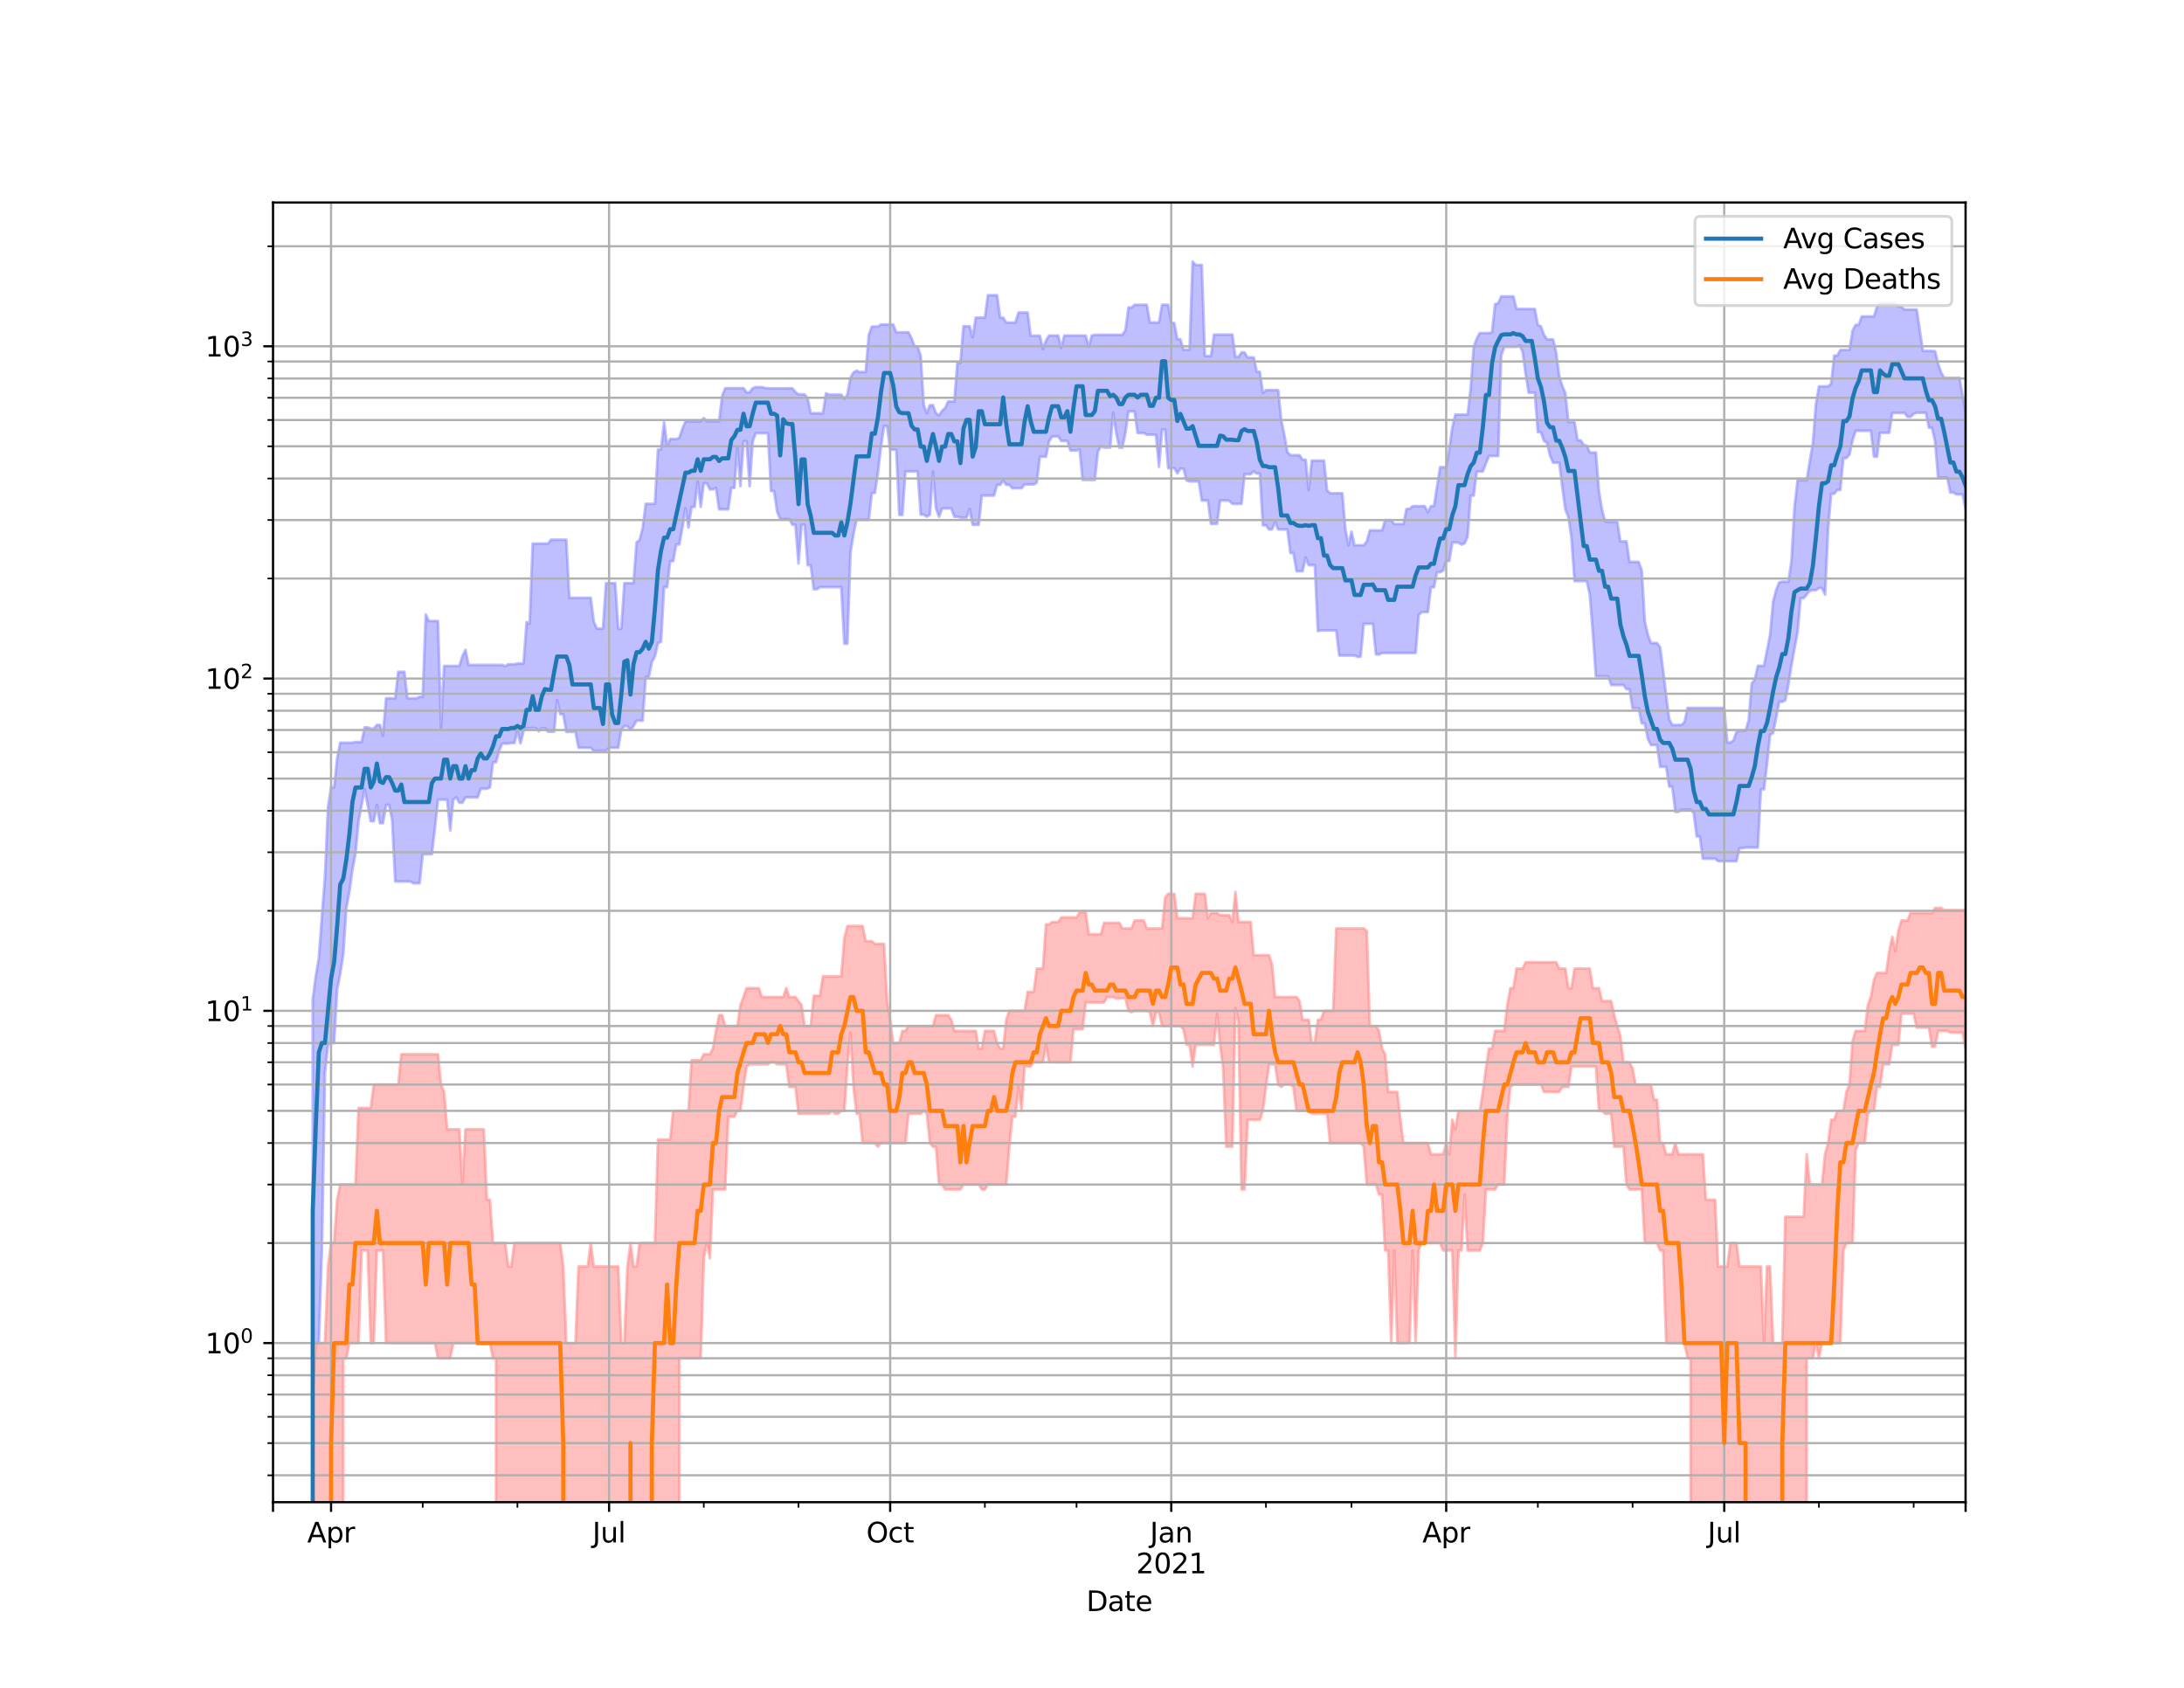 <?xml version="1.0" encoding="utf-8" standalone="no"?>
<!DOCTYPE svg PUBLIC "-//W3C//DTD SVG 1.1//EN"
  "http://www.w3.org/Graphics/SVG/1.1/DTD/svg11.dtd">
<svg height="612pt" version="1.1" viewBox="0 0 792 612" width="792pt" xmlns="http://www.w3.org/2000/svg" xmlns:xlink="http://www.w3.org/1999/xlink">
 <defs>
  <style type="text/css">*{stroke-linecap:butt;stroke-linejoin:round;}</style>
 </defs>
 <g id="figure_1">
  <g id="patch_1">
   <path d="M 0 612 
L 792 612 
L 792 0 
L 0 0 
z
" style="fill:#ffffff;"/>
  </g>
  <g id="axes_1">
   <g id="patch_2">
    <path d="M 99 544.68 
L 712.8 544.68 
L 712.8 73.44 
L 99 73.44 
z
" style="fill:#ffffff;"/>
   </g>
   <g id="PolyCollection_1">
    <path clip-path="url(#p68e2955192)" d="M 99 120964.724 
L 99 120964.724 
L 100.108 120964.724 
L 101.216 120964.724 
L 102.324 120964.724 
L 103.432 120964.724 
L 104.54 120964.724 
L 105.648 120964.724 
L 106.756 120964.724 
L 107.864 120964.724 
L 108.971 120964.724 
L 110.079 120964.724 
L 111.187 120964.724 
L 112.295 120964.724 
L 113.403 362.488 
L 114.511 354.009 
L 115.619 347.436 
L 116.727 332.383 
L 117.835 318.155 
L 118.943 292.688 
L 120.051 285.542 
L 121.159 285.542 
L 122.267 274.992 
L 123.375 269.306 
L 124.483 269.306 
L 125.591 269.306 
L 126.699 269.306 
L 127.806 269.306 
L 128.914 269.062 
L 130.022 269.062 
L 131.13 269.062 
L 132.238 263.737 
L 133.346 263.737 
L 134.454 264.179 
L 135.562 264.179 
L 136.67 262.863 
L 137.778 262.863 
L 138.886 266.835 
L 139.994 253.204 
L 141.102 253.204 
L 142.21 253.204 
L 143.318 253.204 
L 144.426 243.584 
L 145.534 243.584 
L 146.642 243.584 
L 147.749 253.204 
L 148.857 253.204 
L 149.965 253.204 
L 151.073 253.204 
L 152.181 252.666 
L 153.289 252.666 
L 154.397 222.803 
L 155.505 225.172 
L 156.613 225.172 
L 157.721 225.172 
L 158.829 225.172 
L 159.937 263.884 
L 161.045 241.48 
L 162.153 241.48 
L 163.261 241.48 
L 164.369 241.48 
L 165.477 241.48 
L 166.584 241.48 
L 167.692 237.867 
L 168.8 235.633 
L 169.908 241.098 
L 171.016 241.098 
L 172.124 241.098 
L 173.232 241.098 
L 174.34 241.098 
L 175.448 241.098 
L 176.556 241.098 
L 177.664 241.098 
L 178.772 241.098 
L 179.88 241.098 
L 180.988 241.098 
L 182.096 241.098 
L 183.204 241.528 
L 184.312 240.86 
L 185.419 240.86 
L 186.527 240.86 
L 187.635 240.577 
L 188.743 240.577 
L 189.851 240.577 
L 190.959 225.595 
L 192.067 226.129 
L 193.175 197.099 
L 194.283 197.099 
L 195.391 197.099 
L 196.499 197.099 
L 197.607 197.099 
L 198.715 197.099 
L 199.823 195.701 
L 200.931 195.701 
L 202.039 195.701 
L 203.147 195.701 
L 204.255 195.701 
L 205.362 195.701 
L 206.47 216.756 
L 207.578 216.756 
L 208.686 216.756 
L 209.794 216.756 
L 210.902 216.756 
L 212.01 216.756 
L 213.118 216.756 
L 214.226 216.756 
L 215.334 225.418 
L 216.442 227.948 
L 217.55 227.948 
L 218.658 227.948 
L 219.766 211.444 
L 220.874 211.444 
L 221.982 211.444 
L 223.09 211.444 
L 224.197 227.948 
L 225.305 227.948 
L 226.413 211.444 
L 227.521 211.444 
L 228.629 211.444 
L 229.737 211.444 
L 230.845 196.649 
L 231.953 195.801 
L 233.061 191.404 
L 234.169 182.687 
L 235.277 182.687 
L 236.385 182.687 
L 237.493 182.687 
L 238.601 162.991 
L 239.709 162.991 
L 240.817 153.096 
L 241.925 161.66 
L 243.032 159.184 
L 244.14 159.184 
L 245.248 159.184 
L 246.356 158.739 
L 247.464 155.441 
L 248.572 152.813 
L 249.68 152.813 
L 250.788 152.813 
L 251.896 152.813 
L 253.004 152.813 
L 254.112 152.813 
L 255.22 151.603 
L 256.328 152.813 
L 257.436 152.813 
L 258.544 152.813 
L 259.652 152.813 
L 260.76 152.813 
L 261.868 143.679 
L 262.975 140.765 
L 264.083 140.765 
L 265.191 140.765 
L 266.299 140.765 
L 267.407 140.765 
L 268.515 140.765 
L 269.623 140.765 
L 270.731 142.27 
L 271.839 142.27 
L 272.947 140.765 
L 274.055 140.375 
L 275.163 140.375 
L 276.271 140.375 
L 277.379 140.668 
L 278.487 140.814 
L 279.595 140.814 
L 280.703 140.814 
L 281.81 140.814 
L 282.918 140.814 
L 284.026 140.814 
L 285.134 140.814 
L 286.242 140.814 
L 287.35 140.814 
L 288.458 142.148 
L 289.566 143.017 
L 290.674 143.017 
L 291.782 143.017 
L 292.89 144.439 
L 293.998 149.834 
L 295.106 149.834 
L 296.214 149.834 
L 297.322 149.834 
L 298.43 149.834 
L 299.538 142.61 
L 300.645 143.112 
L 301.753 143.112 
L 302.861 143.112 
L 303.969 143.112 
L 305.077 143.112 
L 306.185 144.695 
L 307.293 143.09 
L 308.401 137.006 
L 309.509 135.026 
L 310.617 134.427 
L 311.725 134.894 
L 312.833 134.894 
L 313.941 134.894 
L 315.049 121.489 
L 316.157 118.415 
L 317.265 118.415 
L 318.373 118.415 
L 319.481 117.667 
L 320.588 117.667 
L 321.696 117.667 
L 322.804 117.667 
L 323.912 117.667 
L 325.02 120.501 
L 326.128 120.501 
L 327.236 120.501 
L 328.344 120.501 
L 329.452 120.501 
L 330.56 122.629 
L 331.668 125.622 
L 332.776 125.622 
L 333.884 129.048 
L 334.992 146.905 
L 336.1 149.784 
L 337.208 146.905 
L 338.316 146.905 
L 339.423 149.784 
L 340.531 150.538 
L 341.639 148.984 
L 342.747 147.874 
L 343.855 145.569 
L 344.963 145.569 
L 346.071 145.569 
L 347.179 131.592 
L 348.287 131.592 
L 349.395 118.297 
L 350.503 118.297 
L 351.611 118.297 
L 352.719 122.314 
L 353.827 115.181 
L 354.935 115.181 
L 356.043 115.181 
L 357.151 115.181 
L 358.258 107.043 
L 359.366 107.043 
L 360.474 107.043 
L 361.582 107.043 
L 362.69 115.181 
L 363.798 115.181 
L 364.906 116.961 
L 366.014 116.961 
L 367.122 116.961 
L 368.23 116.961 
L 369.338 113.33 
L 370.446 113.33 
L 371.554 113.33 
L 372.662 113.33 
L 373.77 121.727 
L 374.878 121.727 
L 375.986 121.727 
L 377.094 121.727 
L 378.201 126.6 
L 379.309 123.482 
L 380.417 121.688 
L 381.525 121.688 
L 382.633 121.688 
L 383.741 121.688 
L 384.849 126.154 
L 385.957 121.688 
L 387.065 121.688 
L 388.173 121.688 
L 389.281 121.688 
L 390.389 121.688 
L 391.497 121.688 
L 392.605 121.688 
L 393.713 121.688 
L 394.821 125.664 
L 395.929 121.639 
L 397.036 121.407 
L 398.144 121.407 
L 399.252 121.407 
L 400.36 121.407 
L 401.468 121.407 
L 402.576 121.407 
L 403.684 121.407 
L 404.792 121.407 
L 405.9 121.407 
L 407.008 121.407 
L 408.116 119.779 
L 409.224 111.495 
L 410.332 111.495 
L 411.44 110.508 
L 412.548 110.508 
L 413.656 110.508 
L 414.764 110.508 
L 415.871 110.508 
L 416.979 116.939 
L 418.087 116.939 
L 419.195 116.939 
L 420.303 116.939 
L 421.411 110.508 
L 422.519 110.508 
L 423.627 110.508 
L 424.735 116.939 
L 425.843 117.153 
L 426.951 123.017 
L 428.059 123.017 
L 429.167 126.793 
L 430.275 126.793 
L 431.383 126.793 
L 432.491 94.86 
L 433.599 96.106 
L 434.706 96.106 
L 435.814 96.106 
L 436.922 129.093 
L 438.03 129.093 
L 439.138 129.093 
L 440.246 121.325 
L 441.354 121.325 
L 442.462 121.325 
L 443.57 121.325 
L 444.678 121.325 
L 445.786 121.325 
L 446.894 121.325 
L 448.002 129.43 
L 449.11 129.43 
L 450.218 127.815 
L 451.326 127.815 
L 452.434 129.588 
L 453.542 129.588 
L 454.649 129.588 
L 455.757 134.813 
L 456.865 134.813 
L 457.973 142.451 
L 459.081 141.463 
L 460.189 141.463 
L 461.297 141.463 
L 462.405 141.463 
L 463.513 141.463 
L 464.621 152.27 
L 465.729 157.529 
L 466.837 163.886 
L 467.945 165.042 
L 469.053 165.042 
L 470.161 165.042 
L 471.269 165.042 
L 472.377 166.704 
L 473.484 166.704 
L 474.592 177.737 
L 475.7 167.027 
L 476.808 167.027 
L 477.916 167.027 
L 479.024 167.027 
L 480.132 167.027 
L 481.24 177.737 
L 482.348 178.855 
L 483.456 178.855 
L 484.564 178.855 
L 485.672 178.855 
L 486.78 178.855 
L 487.888 191.811 
L 488.996 197.719 
L 490.104 192.766 
L 491.212 197.719 
L 492.319 197.719 
L 493.427 197.719 
L 494.535 197.719 
L 495.643 196.325 
L 496.751 192.314 
L 497.859 192.314 
L 498.967 192.314 
L 500.075 192.314 
L 501.183 192.314 
L 502.291 188.624 
L 503.399 188.624 
L 504.507 188.624 
L 505.615 190.005 
L 506.723 190.005 
L 507.831 190.005 
L 508.939 190.005 
L 510.047 184.544 
L 511.155 184.544 
L 512.262 183.536 
L 513.37 183.536 
L 514.478 183.536 
L 515.586 183.536 
L 516.694 183.536 
L 517.802 185.72 
L 518.91 183.536 
L 520.018 183.536 
L 521.126 176.338 
L 522.234 169.403 
L 523.342 169.403 
L 524.45 169.403 
L 525.558 162.767 
L 526.666 155.017 
L 527.774 150.319 
L 528.882 150.319 
L 529.99 150.319 
L 531.097 150.319 
L 532.205 150.319 
L 533.313 140.969 
L 534.421 125.858 
L 535.529 122.718 
L 536.637 120.777 
L 537.745 120.777 
L 538.853 120.777 
L 539.961 120.777 
L 541.069 120.506 
L 542.177 110.301 
L 543.285 109.973 
L 544.393 107.493 
L 545.501 107.493 
L 546.609 107.493 
L 547.717 107.493 
L 548.825 107.493 
L 549.932 112.025 
L 551.04 112.025 
L 552.148 112.025 
L 553.256 112.025 
L 554.364 112.025 
L 555.472 112.025 
L 556.58 112.025 
L 557.688 117.821 
L 558.796 118.351 
L 559.904 121.363 
L 561.012 123.061 
L 562.12 123.061 
L 563.228 123.061 
L 564.336 127.886 
L 565.444 136.353 
L 566.552 139.96 
L 567.66 142.545 
L 568.768 152.99 
L 569.875 152.99 
L 570.983 152.99 
L 572.091 159.634 
L 573.199 159.634 
L 574.307 161.337 
L 575.415 161.618 
L 576.523 164.083 
L 577.631 164.083 
L 578.739 164.083 
L 579.847 178.079 
L 580.955 184.852 
L 582.063 189.045 
L 583.171 189.257 
L 584.279 189.257 
L 585.387 189.257 
L 586.495 189.257 
L 587.603 196.304 
L 588.71 196.304 
L 589.818 196.304 
L 590.926 203.747 
L 592.034 203.747 
L 593.142 203.747 
L 594.25 203.747 
L 595.358 206.77 
L 596.466 225.348 
L 597.574 230.103 
L 598.682 233.162 
L 599.79 233.162 
L 600.898 233.162 
L 602.006 234.655 
L 603.114 243.038 
L 604.222 252.37 
L 605.33 260.811 
L 606.438 262.863 
L 607.545 262.863 
L 608.653 262.863 
L 609.761 262.863 
L 610.869 261.863 
L 611.977 256.676 
L 613.085 256.676 
L 614.193 256.676 
L 615.301 256.676 
L 616.409 256.676 
L 617.517 256.676 
L 618.625 256.676 
L 619.733 256.676 
L 620.841 256.676 
L 621.949 256.676 
L 623.057 256.676 
L 624.165 256.676 
L 625.273 256.676 
L 626.381 269.225 
L 627.488 269.225 
L 628.596 268.496 
L 629.704 265.452 
L 630.812 264.924 
L 631.92 264.924 
L 633.028 264.924 
L 634.136 261.159 
L 635.244 247.847 
L 636.352 246.405 
L 637.46 241.432 
L 638.568 241.432 
L 639.676 241.432 
L 640.784 235.848 
L 641.892 230.296 
L 643 218.119 
L 644.108 213.934 
L 645.216 211.148 
L 646.323 210.907 
L 647.431 210.907 
L 648.539 210.907 
L 649.647 203.468 
L 650.755 183.886 
L 651.863 174.16 
L 652.971 174.16 
L 654.079 174.16 
L 655.187 174.16 
L 656.295 167.212 
L 657.403 160.873 
L 658.511 146.607 
L 659.619 140.105 
L 660.727 140.105 
L 661.835 140.105 
L 662.943 140.105 
L 664.051 139.113 
L 665.158 128.925 
L 666.266 128.925 
L 667.374 126.906 
L 668.482 126.906 
L 669.59 126.906 
L 670.698 126.906 
L 671.806 119.897 
L 672.914 117.776 
L 674.022 117.776 
L 675.13 114.745 
L 676.238 114.745 
L 677.346 114.745 
L 678.454 114.745 
L 679.562 114.745 
L 680.67 111.204 
L 681.778 109.946 
L 682.886 109.946 
L 683.994 109.946 
L 685.101 109.946 
L 686.209 109.946 
L 687.317 109.946 
L 688.425 111.204 
L 689.533 111.204 
L 690.641 112.24 
L 691.749 112.24 
L 692.857 112.24 
L 693.965 112.24 
L 695.073 112.24 
L 696.181 119.69 
L 697.289 127.261 
L 698.397 127.261 
L 699.505 127.261 
L 700.613 127.261 
L 701.721 127.358 
L 702.829 131.916 
L 703.936 135.07 
L 705.044 137.006 
L 706.152 137.006 
L 707.26 137.006 
L 708.368 137.006 
L 709.476 137.006 
L 710.584 137.006 
L 711.692 143.384 
L 712.8 149.288 
L 712.8 184.383 
L 712.8 184.383 
L 711.692 179.263 
L 710.584 179.263 
L 709.476 179.263 
L 708.368 178.595 
L 707.26 178.595 
L 706.152 173.163 
L 705.044 173.163 
L 703.936 173.163 
L 702.829 173.163 
L 701.721 160.007 
L 700.613 155.091 
L 699.505 155.091 
L 698.397 149.685 
L 697.289 149.685 
L 696.181 149.685 
L 695.073 149.685 
L 693.965 150.043 
L 692.857 151.166 
L 691.749 151.166 
L 690.641 149.726 
L 689.533 149.726 
L 688.425 149.726 
L 687.317 149.726 
L 686.209 149.726 
L 685.101 156.926 
L 683.994 156.926 
L 682.886 156.926 
L 681.778 156.926 
L 680.67 165.579 
L 679.562 165.579 
L 678.454 156.206 
L 677.346 156.206 
L 676.238 156.206 
L 675.13 156.206 
L 674.022 156.206 
L 672.914 156.206 
L 671.806 159.704 
L 670.698 164.765 
L 669.59 166.099 
L 668.482 166.099 
L 667.374 177.638 
L 666.266 177.638 
L 665.158 179.059 
L 664.051 179.059 
L 662.943 191.681 
L 661.835 215.574 
L 660.727 213.23 
L 659.619 213.23 
L 658.511 213.99 
L 657.403 213.99 
L 656.295 214.246 
L 655.187 215.574 
L 654.079 216.876 
L 652.971 216.876 
L 651.863 229.299 
L 650.755 235.163 
L 649.647 241.241 
L 648.539 248.228 
L 647.431 253.929 
L 646.323 254.479 
L 645.216 254.479 
L 644.108 260.19 
L 643 265.756 
L 641.892 266.447 
L 640.784 277.128 
L 639.676 286.214 
L 638.568 286.214 
L 637.46 307.317 
L 636.352 307.317 
L 635.244 307.317 
L 634.136 307.317 
L 633.028 307.317 
L 631.92 307.486 
L 630.812 307.486 
L 629.704 312.27 
L 628.596 312.27 
L 627.488 312.27 
L 626.381 312.27 
L 625.273 312.27 
L 624.165 312.27 
L 623.057 312.27 
L 621.949 311.35 
L 620.841 311.35 
L 619.733 311.35 
L 618.625 311.35 
L 617.517 311.35 
L 616.409 303.259 
L 615.301 303.259 
L 614.193 294.771 
L 613.085 293.589 
L 611.977 293.589 
L 610.869 293.589 
L 609.761 293.589 
L 608.653 294.374 
L 607.545 294.374 
L 606.438 285.209 
L 605.33 285.209 
L 604.222 277.988 
L 603.114 277.988 
L 602.006 277.988 
L 600.898 270.129 
L 599.79 270.129 
L 598.682 270.129 
L 597.574 267.937 
L 596.466 262.289 
L 595.358 262.289 
L 594.25 256.805 
L 593.142 256.805 
L 592.034 256.805 
L 590.926 249.891 
L 589.818 249.891 
L 588.71 248.392 
L 587.603 248.392 
L 586.495 248.392 
L 585.387 248.392 
L 584.279 248.392 
L 583.171 245.258 
L 582.063 245.258 
L 580.955 245.258 
L 579.847 245.258 
L 578.739 245.258 
L 577.631 229.527 
L 576.523 215.632 
L 575.415 210.693 
L 574.307 210.693 
L 573.199 210.693 
L 572.091 210.693 
L 570.983 210.693 
L 569.875 195.124 
L 568.768 187.484 
L 567.66 184.754 
L 566.552 176.587 
L 565.444 167.76 
L 564.336 167.76 
L 563.228 167.76 
L 562.12 165.276 
L 561.012 160.565 
L 559.904 159.896 
L 558.796 156.707 
L 557.688 156.707 
L 556.58 142.378 
L 555.472 142.378 
L 554.364 142.378 
L 553.256 135.625 
L 552.148 127.499 
L 551.04 125.2 
L 549.932 125.764 
L 548.825 125.764 
L 547.717 125.764 
L 546.609 125.764 
L 545.501 125.764 
L 544.393 129.009 
L 543.285 165.332 
L 542.177 165.332 
L 541.069 165.332 
L 539.961 165.332 
L 538.853 168.042 
L 537.745 170.962 
L 536.637 170.962 
L 535.529 170.962 
L 534.421 179.703 
L 533.313 179.703 
L 532.205 194.613 
L 531.097 197.038 
L 529.99 197.491 
L 528.882 196.71 
L 527.774 196.71 
L 526.666 196.71 
L 525.558 203.398 
L 524.45 203.398 
L 523.342 206.869 
L 522.234 207.492 
L 521.126 207.492 
L 520.018 212.952 
L 518.91 212.952 
L 517.802 221.938 
L 516.694 221.938 
L 515.586 221.938 
L 514.478 222.972 
L 513.37 236.76 
L 512.262 236.76 
L 511.155 236.76 
L 510.047 236.76 
L 508.939 236.76 
L 507.831 236.76 
L 506.723 236.76 
L 505.615 236.76 
L 504.507 236.76 
L 503.399 236.76 
L 502.291 236.76 
L 501.183 236.76 
L 500.075 237.288 
L 498.967 237.288 
L 497.859 226.2 
L 496.751 226.2 
L 495.643 226.2 
L 494.535 226.2 
L 493.427 238.091 
L 492.319 238.181 
L 491.212 237.688 
L 490.104 237.688 
L 488.996 237.688 
L 487.888 237.688 
L 486.78 237.688 
L 485.672 237.688 
L 484.564 228.582 
L 483.456 228.582 
L 482.348 228.582 
L 481.24 228.582 
L 480.132 228.582 
L 479.024 228.582 
L 477.916 228.845 
L 476.808 204.926 
L 475.7 204.926 
L 474.592 204.926 
L 473.484 202.207 
L 472.377 207.117 
L 471.269 207.117 
L 470.161 207.117 
L 469.053 200.514 
L 467.945 200.514 
L 466.837 191.978 
L 465.729 191.978 
L 464.621 191.978 
L 463.513 191.978 
L 462.405 189.239 
L 461.297 191.978 
L 460.189 191.978 
L 459.081 190.491 
L 457.973 190.491 
L 456.865 171.702 
L 455.757 171.702 
L 454.649 170.912 
L 453.542 171.943 
L 452.434 171.943 
L 451.326 171.943 
L 450.218 182.687 
L 449.11 182.687 
L 448.002 182.687 
L 446.894 182.687 
L 445.786 181.592 
L 444.678 181.485 
L 443.57 181.485 
L 442.462 181.485 
L 441.354 189.915 
L 440.246 189.915 
L 439.138 189.915 
L 438.03 181.485 
L 436.922 181.485 
L 435.814 181.485 
L 434.706 174.559 
L 433.599 174.559 
L 432.491 174.559 
L 431.383 174.559 
L 430.275 174.2 
L 429.167 169.938 
L 428.059 169.938 
L 426.951 171.614 
L 425.843 169.779 
L 424.735 169.779 
L 423.627 169.779 
L 422.519 155.757 
L 421.411 155.757 
L 420.303 169.27 
L 419.195 157.607 
L 418.087 157.607 
L 416.979 157.607 
L 415.871 157.607 
L 414.764 157.011 
L 413.656 157.011 
L 412.548 157.011 
L 411.44 149.173 
L 410.332 149.173 
L 409.224 149.173 
L 408.116 157.011 
L 407.008 162.289 
L 405.9 162.289 
L 404.792 157.011 
L 403.684 149.651 
L 402.576 162.289 
L 401.468 162.289 
L 400.36 162.289 
L 399.252 161.816 
L 398.144 163.691 
L 397.036 174.015 
L 395.929 174.015 
L 394.821 174.015 
L 393.713 174.015 
L 392.605 174.015 
L 391.497 162.916 
L 390.389 163.345 
L 389.281 163.345 
L 388.173 163.345 
L 387.065 159.875 
L 385.957 159.875 
L 384.849 159.875 
L 383.741 158.248 
L 382.633 158.248 
L 381.525 158.248 
L 380.417 160.077 
L 379.309 165.579 
L 378.201 165.579 
L 377.094 165.579 
L 375.986 174.975 
L 374.878 175.652 
L 373.77 175.652 
L 372.662 175.652 
L 371.554 175.652 
L 370.446 177.019 
L 369.338 177.019 
L 368.23 177.019 
L 367.122 177.019 
L 366.014 175.816 
L 364.906 175.816 
L 363.798 174.174 
L 362.69 175.816 
L 361.582 175.816 
L 360.474 179.688 
L 359.366 179.688 
L 358.258 179.688 
L 357.151 179.688 
L 356.043 179.688 
L 354.935 190.292 
L 353.827 190.292 
L 352.719 190.292 
L 351.611 184.544 
L 350.503 187.69 
L 349.395 187.69 
L 348.287 187.69 
L 347.179 187.365 
L 346.071 187.365 
L 344.963 184.367 
L 343.855 184.367 
L 342.747 184.367 
L 341.639 184.367 
L 340.531 187.365 
L 339.423 184.367 
L 338.316 171.012 
L 337.208 186.586 
L 336.1 187.365 
L 334.992 186.586 
L 333.884 186.586 
L 332.776 170.949 
L 331.668 170.949 
L 330.56 170.949 
L 329.452 170.949 
L 328.344 170.949 
L 327.236 186.704 
L 326.128 186.704 
L 325.02 163.055 
L 323.912 163.055 
L 322.804 163.055 
L 321.696 154.469 
L 320.588 154.469 
L 319.481 161.89 
L 318.373 171.35 
L 317.265 178.754 
L 316.157 178.754 
L 315.049 188.45 
L 313.941 188.45 
L 312.833 188.45 
L 311.725 188.45 
L 310.617 188.45 
L 309.509 193.662 
L 308.401 200.492 
L 307.293 233.408 
L 306.185 233.408 
L 305.077 212.896 
L 303.969 212.896 
L 302.861 212.896 
L 301.753 212.896 
L 300.645 212.896 
L 299.538 212.896 
L 298.43 212.896 
L 297.322 212.896 
L 296.214 213.651 
L 295.106 213.651 
L 293.998 204.95 
L 292.89 204.95 
L 291.782 190.256 
L 290.674 190.256 
L 289.566 204.333 
L 288.458 190.274 
L 287.35 190.274 
L 286.242 188.207 
L 285.134 188.207 
L 284.026 188.207 
L 282.918 188.207 
L 281.81 185.473 
L 280.703 178.05 
L 279.595 178.05 
L 278.487 157.078 
L 277.379 157.078 
L 276.271 157.078 
L 275.163 157.078 
L 274.055 157.078 
L 272.947 160.088 
L 271.839 176.296 
L 270.731 160.007 
L 269.623 160.007 
L 268.515 176.296 
L 267.407 162.047 
L 266.299 176.921 
L 265.191 176.921 
L 264.083 184.673 
L 262.975 184.673 
L 261.868 184.673 
L 260.76 184.673 
L 259.652 176.921 
L 258.544 177.468 
L 257.436 177.468 
L 256.328 175.231 
L 255.22 175.231 
L 254.112 183.806 
L 253.004 174.626 
L 251.896 183.806 
L 250.788 183.806 
L 249.68 191.275 
L 248.572 184.318 
L 247.464 191.275 
L 246.356 197.408 
L 245.248 197.408 
L 244.14 203.468 
L 243.032 203.468 
L 241.925 212.896 
L 240.817 212.896 
L 239.709 232.714 
L 238.601 233.203 
L 237.493 238.001 
L 236.385 240.061 
L 235.277 245.465 
L 234.169 245.465 
L 233.061 261.299 
L 231.953 261.299 
L 230.845 261.299 
L 229.737 263.298 
L 228.629 264.699 
L 227.521 263.298 
L 226.413 263.298 
L 225.305 264.699 
L 224.197 271.134 
L 223.09 271.134 
L 221.982 271.134 
L 220.874 271.134 
L 219.766 272.244 
L 218.658 272.244 
L 217.55 272.244 
L 216.442 272.244 
L 215.334 272.244 
L 214.226 271.134 
L 213.118 271.134 
L 212.01 271.134 
L 210.902 271.134 
L 209.794 271.134 
L 208.686 265.376 
L 207.578 265.376 
L 206.47 265.376 
L 205.362 265.376 
L 204.255 258.97 
L 203.147 258.97 
L 202.039 253.807 
L 200.931 265.301 
L 199.823 265.301 
L 198.715 265.301 
L 197.607 264.031 
L 196.499 264.031 
L 195.391 265.15 
L 194.283 264.031 
L 193.175 263.957 
L 192.067 264.031 
L 190.959 264.031 
L 189.851 265.15 
L 188.743 269.552 
L 187.635 265.15 
L 186.527 269.388 
L 185.419 269.388 
L 184.312 269.634 
L 183.204 269.634 
L 182.096 269.634 
L 180.988 272.244 
L 179.88 276.375 
L 178.772 276.375 
L 177.664 285.542 
L 176.556 285.989 
L 175.448 285.989 
L 174.34 285.989 
L 173.232 289.112 
L 172.124 289.112 
L 171.016 289.112 
L 169.908 289.112 
L 168.8 289.112 
L 167.692 291.055 
L 166.584 291.055 
L 165.477 289.112 
L 164.369 289.953 
L 163.261 301.116 
L 162.153 289.953 
L 161.045 289.953 
L 159.937 289.953 
L 158.829 289.953 
L 157.721 300.225 
L 156.613 309.735 
L 155.505 309.735 
L 154.397 309.735 
L 153.289 309.735 
L 152.181 320.274 
L 151.073 320.274 
L 149.965 320.274 
L 148.857 319.629 
L 147.749 319.629 
L 146.642 319.629 
L 145.534 319.629 
L 144.426 319.629 
L 143.318 319.629 
L 142.21 297.218 
L 141.102 291.802 
L 139.994 291.928 
L 138.886 298.485 
L 137.778 298.485 
L 136.67 291.928 
L 135.562 297.777 
L 134.454 297.777 
L 133.346 291.928 
L 132.238 286.102 
L 131.13 291.928 
L 130.022 297.777 
L 128.914 309.558 
L 127.806 315.326 
L 126.699 323.392 
L 125.591 329.211 
L 124.483 346.002 
L 123.375 353.191 
L 122.267 358.749 
L 121.159 378.19 
L 120.051 378.19 
L 118.943 378.849 
L 117.835 389.055 
L 116.727 453.409 
L 115.619 486.993 
L 114.511 486.993 
L 113.403 486.993 
L 112.295 120964.724 
L 111.187 120964.724 
L 110.079 120964.724 
L 108.971 120964.724 
L 107.864 120964.724 
L 106.756 120964.724 
L 105.648 120964.724 
L 104.54 120964.724 
L 103.432 120964.724 
L 102.324 120964.724 
L 101.216 120964.724 
L 100.108 120964.724 
L 99 120964.724 
z
" style="fill:#8080ff;fill-opacity:0.5;stroke:#8080ff;stroke-opacity:0.5;"/>
   </g>
   <g id="PolyCollection_2">
    <path clip-path="url(#p68e2955192)" d="M 99 120964.724 
L 99 120964.724 
L 100.108 120964.724 
L 101.216 120964.724 
L 102.324 120964.724 
L 103.432 120964.724 
L 104.54 120964.724 
L 105.648 120964.724 
L 106.756 120964.724 
L 107.864 120964.724 
L 108.971 120964.724 
L 110.079 120964.724 
L 111.187 120964.724 
L 112.295 120964.724 
L 113.403 505.655 
L 114.511 486.993 
L 115.619 486.993 
L 116.727 486.993 
L 117.835 486.993 
L 118.943 459.229 
L 120.051 450.725 
L 121.159 450.725 
L 122.267 435.023 
L 123.375 429.51 
L 124.483 429.51 
L 125.591 429.51 
L 126.699 429.51 
L 127.806 429.51 
L 128.914 429.51 
L 130.022 401.746 
L 131.13 401.746 
L 132.238 401.746 
L 133.346 401.746 
L 134.454 401.746 
L 135.562 393.243 
L 136.67 393.243 
L 137.778 393.243 
L 138.886 393.243 
L 139.994 393.243 
L 141.102 393.243 
L 142.21 393.243 
L 143.318 393.243 
L 144.426 393.243 
L 145.534 382.27 
L 146.642 382.27 
L 147.749 382.27 
L 148.857 382.27 
L 149.965 382.27 
L 151.073 382.27 
L 152.181 382.27 
L 153.289 382.27 
L 154.397 382.27 
L 155.505 382.27 
L 156.613 382.27 
L 157.721 382.27 
L 158.829 382.27 
L 159.937 393.243 
L 161.045 395.927 
L 162.153 409.471 
L 163.261 409.471 
L 164.369 409.471 
L 165.477 409.471 
L 166.584 409.471 
L 167.692 429.51 
L 168.8 409.471 
L 169.908 409.471 
L 171.016 409.471 
L 172.124 409.471 
L 173.232 409.471 
L 174.34 409.471 
L 175.448 409.471 
L 176.556 435.023 
L 177.664 435.023 
L 178.772 450.725 
L 179.88 450.725 
L 180.988 450.725 
L 182.096 450.725 
L 183.204 450.725 
L 184.312 459.229 
L 185.419 459.229 
L 186.527 450.725 
L 187.635 450.725 
L 188.743 450.725 
L 189.851 450.725 
L 190.959 450.725 
L 192.067 450.725 
L 193.175 450.725 
L 194.283 450.725 
L 195.391 450.725 
L 196.499 450.725 
L 197.607 450.725 
L 198.715 450.725 
L 199.823 450.725 
L 200.931 450.725 
L 202.039 450.725 
L 203.147 450.725 
L 204.255 459.229 
L 205.362 486.993 
L 206.47 486.993 
L 207.578 486.993 
L 208.686 486.993 
L 209.794 459.229 
L 210.902 459.229 
L 212.01 459.229 
L 213.118 459.229 
L 214.226 450.725 
L 215.334 459.229 
L 216.442 459.229 
L 217.55 459.229 
L 218.658 459.229 
L 219.766 459.229 
L 220.874 459.229 
L 221.982 459.229 
L 223.09 459.229 
L 224.197 459.229 
L 225.305 486.993 
L 226.413 486.993 
L 227.521 459.229 
L 228.629 450.725 
L 229.737 459.229 
L 230.845 459.229 
L 231.953 450.725 
L 233.061 450.725 
L 234.169 450.725 
L 235.277 450.725 
L 236.385 450.725 
L 237.493 450.725 
L 238.601 413.166 
L 239.709 413.166 
L 240.817 413.166 
L 241.925 413.166 
L 243.032 413.166 
L 244.14 402.782 
L 245.248 402.782 
L 246.356 402.782 
L 247.464 402.782 
L 248.572 402.782 
L 249.68 402.782 
L 250.788 384.435 
L 251.896 384.435 
L 253.004 384.435 
L 254.112 384.435 
L 255.22 382.27 
L 256.328 382.27 
L 257.436 382.27 
L 258.544 380.19 
L 259.652 373.801 
L 260.76 368.109 
L 261.868 368.109 
L 262.975 372.028 
L 264.083 372.028 
L 265.191 372.028 
L 266.299 372.028 
L 267.407 372.028 
L 268.515 364.463 
L 269.623 361.528 
L 270.731 358.3 
L 271.839 358.3 
L 272.947 358.3 
L 274.055 358.3 
L 275.163 358.3 
L 276.271 361.528 
L 277.379 361.528 
L 278.487 361.528 
L 279.595 361.528 
L 280.703 361.528 
L 281.81 361.528 
L 282.918 361.528 
L 284.026 361.528 
L 285.134 358.3 
L 286.242 361.528 
L 287.35 361.528 
L 288.458 361.528 
L 289.566 362.975 
L 290.674 364.463 
L 291.782 372.028 
L 292.89 372.028 
L 293.998 372.028 
L 295.106 361.054 
L 296.214 361.054 
L 297.322 361.054 
L 298.43 354.009 
L 299.538 354.009 
L 300.645 354.009 
L 301.753 354.009 
L 302.861 354.009 
L 303.969 354.009 
L 305.077 354.009 
L 306.185 340.313 
L 307.293 335.76 
L 308.401 335.76 
L 309.509 335.76 
L 310.617 335.76 
L 311.725 335.76 
L 312.833 335.76 
L 313.941 341.273 
L 315.049 341.273 
L 316.157 341.273 
L 317.265 342.251 
L 318.373 342.251 
L 319.481 342.251 
L 320.588 342.251 
L 321.696 362.975 
L 322.804 369.752 
L 323.912 378.19 
L 325.02 378.19 
L 326.128 378.19 
L 327.236 373.801 
L 328.344 373.801 
L 329.452 372.028 
L 330.56 372.028 
L 331.668 372.028 
L 332.776 372.028 
L 333.884 372.028 
L 334.992 372.028 
L 336.1 372.028 
L 337.208 372.028 
L 338.316 372.028 
L 339.423 368.109 
L 340.531 368.109 
L 341.639 368.109 
L 342.747 368.109 
L 343.855 368.109 
L 344.963 369.752 
L 346.071 373.801 
L 347.179 373.801 
L 348.287 373.801 
L 349.395 373.801 
L 350.503 373.801 
L 351.611 373.801 
L 352.719 373.801 
L 353.827 373.801 
L 354.935 380.19 
L 356.043 380.19 
L 357.151 373.801 
L 358.258 373.801 
L 359.366 373.801 
L 360.474 373.801 
L 361.582 378.19 
L 362.69 380.19 
L 363.798 380.19 
L 364.906 369.752 
L 366.014 366.515 
L 367.122 366.515 
L 368.23 366.515 
L 369.338 366.515 
L 370.446 366.515 
L 371.554 366.515 
L 372.662 359.659 
L 373.77 359.659 
L 374.878 359.659 
L 375.986 351.202 
L 377.094 351.202 
L 378.201 351.202 
L 379.309 335.182 
L 380.417 335.182 
L 381.525 334.327 
L 382.633 334.327 
L 383.741 334.327 
L 384.849 332.657 
L 385.957 332.657 
L 387.065 332.657 
L 388.173 332.657 
L 389.281 332.657 
L 390.389 332.657 
L 391.497 330.773 
L 392.605 330.773 
L 393.713 330.773 
L 394.821 338.751 
L 395.929 338.751 
L 397.036 338.751 
L 398.144 338.751 
L 399.252 338.751 
L 400.36 334.61 
L 401.468 334.61 
L 402.576 334.61 
L 403.684 334.61 
L 404.792 334.61 
L 405.9 334.61 
L 407.008 336.64 
L 408.116 336.64 
L 409.224 336.64 
L 410.332 336.64 
L 411.44 333.764 
L 412.548 333.764 
L 413.656 333.764 
L 414.764 333.764 
L 415.871 336.64 
L 416.979 336.64 
L 418.087 336.64 
L 419.195 336.64 
L 420.303 336.64 
L 421.411 336.64 
L 422.519 325.499 
L 423.627 324.085 
L 424.735 324.085 
L 425.843 324.085 
L 426.951 332.931 
L 428.059 332.931 
L 429.167 332.931 
L 430.275 332.931 
L 431.383 332.931 
L 432.491 332.931 
L 433.599 324.085 
L 434.706 324.085 
L 435.814 324.085 
L 436.922 324.085 
L 438.03 332.931 
L 439.138 331.038 
L 440.246 331.038 
L 441.354 331.038 
L 442.462 331.841 
L 443.57 331.841 
L 444.678 331.841 
L 445.786 331.841 
L 446.894 334.327 
L 448.002 323.392 
L 449.11 334.327 
L 450.218 334.327 
L 451.326 334.327 
L 452.434 334.327 
L 453.542 334.327 
L 454.649 346.357 
L 455.757 346.357 
L 456.865 346.357 
L 457.973 346.357 
L 459.081 346.357 
L 460.189 346.357 
L 461.297 349.663 
L 462.405 361.528 
L 463.513 361.528 
L 464.621 361.528 
L 465.729 361.528 
L 466.837 361.528 
L 467.945 361.528 
L 469.053 361.528 
L 470.161 361.528 
L 471.269 362.975 
L 472.377 369.752 
L 473.484 369.752 
L 474.592 369.752 
L 475.7 378.19 
L 476.808 378.19 
L 477.916 369.752 
L 479.024 369.752 
L 480.132 366.515 
L 481.24 366.515 
L 482.348 366.515 
L 483.456 366.515 
L 484.564 336.64 
L 485.672 336.64 
L 486.78 336.64 
L 487.888 336.64 
L 488.996 336.64 
L 490.104 336.64 
L 491.212 336.64 
L 492.319 336.64 
L 493.427 336.64 
L 494.535 336.64 
L 495.643 337.534 
L 496.751 372.028 
L 497.859 372.028 
L 498.967 372.028 
L 500.075 373.801 
L 501.183 380.19 
L 502.291 382.27 
L 503.399 395.927 
L 504.507 395.927 
L 505.615 395.927 
L 506.723 395.927 
L 507.831 406.02 
L 508.939 414.458 
L 510.047 414.458 
L 511.155 414.458 
L 512.262 414.458 
L 513.37 414.458 
L 514.478 414.458 
L 515.586 414.458 
L 516.694 414.458 
L 517.802 414.458 
L 518.91 418.537 
L 520.018 418.537 
L 521.126 418.537 
L 522.234 418.537 
L 523.342 418.537 
L 524.45 414.458 
L 525.558 418.537 
L 526.666 406.02 
L 527.774 409.471 
L 528.882 402.782 
L 529.99 402.782 
L 531.097 402.782 
L 532.205 402.782 
L 533.313 402.782 
L 534.421 402.782 
L 535.529 402.782 
L 536.637 402.782 
L 537.745 395.927 
L 538.853 387.469 
L 539.961 380.19 
L 541.069 380.19 
L 542.177 373.801 
L 543.285 373.801 
L 544.393 373.801 
L 545.501 373.801 
L 546.609 364.463 
L 547.717 358.3 
L 548.825 358.3 
L 549.932 351.202 
L 551.04 351.202 
L 552.148 351.202 
L 553.256 348.91 
L 554.364 348.91 
L 555.472 348.91 
L 556.58 348.91 
L 557.688 348.91 
L 558.796 348.91 
L 559.904 348.91 
L 561.012 348.91 
L 562.12 348.91 
L 563.228 348.91 
L 564.336 348.91 
L 565.444 351.202 
L 566.552 351.202 
L 567.66 351.202 
L 568.768 358.3 
L 569.875 358.3 
L 570.983 351.202 
L 572.091 351.202 
L 573.199 351.202 
L 574.307 351.202 
L 575.415 351.202 
L 576.523 351.202 
L 577.631 358.3 
L 578.739 358.3 
L 579.847 358.3 
L 580.955 362.975 
L 582.063 362.975 
L 583.171 362.975 
L 584.279 362.975 
L 585.387 368.109 
L 586.495 372.028 
L 587.603 375.638 
L 588.71 385.177 
L 589.818 385.177 
L 590.926 385.177 
L 592.034 387.469 
L 593.142 393.243 
L 594.25 393.243 
L 595.358 393.243 
L 596.466 393.243 
L 597.574 393.243 
L 598.682 393.243 
L 599.79 398.755 
L 600.898 398.755 
L 602.006 414.458 
L 603.114 414.458 
L 604.222 418.537 
L 605.33 418.537 
L 606.438 418.537 
L 607.545 414.458 
L 608.653 418.537 
L 609.761 418.537 
L 610.869 418.537 
L 611.977 418.537 
L 613.085 418.537 
L 614.193 418.537 
L 615.301 418.537 
L 616.409 418.537 
L 617.517 418.537 
L 618.625 435.023 
L 619.733 435.023 
L 620.841 435.023 
L 621.949 435.023 
L 623.057 459.229 
L 624.165 459.229 
L 625.273 459.229 
L 626.381 459.229 
L 627.488 450.725 
L 628.596 450.725 
L 629.704 450.725 
L 630.812 459.229 
L 631.92 459.229 
L 633.028 459.229 
L 634.136 459.229 
L 635.244 459.229 
L 636.352 459.229 
L 637.46 459.229 
L 638.568 459.229 
L 639.676 486.993 
L 640.784 459.229 
L 641.892 459.229 
L 643 486.993 
L 644.108 486.993 
L 645.216 486.993 
L 646.323 486.993 
L 647.431 441.186 
L 648.539 441.186 
L 649.647 441.186 
L 650.755 441.186 
L 651.863 441.186 
L 652.971 441.186 
L 654.079 441.186 
L 655.187 418.537 
L 656.295 429.51 
L 657.403 429.51 
L 658.511 429.51 
L 659.619 429.51 
L 660.727 429.51 
L 661.835 418.537 
L 662.943 414.458 
L 664.051 406.02 
L 665.158 406.02 
L 666.266 402.782 
L 667.374 402.782 
L 668.482 402.782 
L 669.59 395.927 
L 670.698 393.243 
L 671.806 377.54 
L 672.914 373.801 
L 674.022 373.801 
L 675.13 373.801 
L 676.238 373.801 
L 677.346 364.463 
L 678.454 361.528 
L 679.562 355.26 
L 680.67 352.787 
L 681.778 352.787 
L 682.886 352.787 
L 683.994 352.787 
L 685.101 344.952 
L 686.209 339.682 
L 687.317 344.952 
L 688.425 337.534 
L 689.533 333.764 
L 690.641 333.764 
L 691.749 333.764 
L 692.857 331.038 
L 693.965 331.038 
L 695.073 331.038 
L 696.181 331.038 
L 697.289 331.038 
L 698.397 331.038 
L 699.505 331.038 
L 700.613 331.038 
L 701.721 329.211 
L 702.829 329.211 
L 703.936 329.211 
L 705.044 329.986 
L 706.152 329.986 
L 707.26 329.986 
L 708.368 329.986 
L 709.476 329.986 
L 710.584 329.986 
L 711.692 329.986 
L 712.8 329.986 
L 712.8 380.19 
L 712.8 380.19 
L 711.692 374.406 
L 710.584 374.406 
L 709.476 374.406 
L 708.368 374.406 
L 707.26 374.406 
L 706.152 373.801 
L 705.044 373.801 
L 703.936 373.801 
L 702.829 373.801 
L 701.721 379.515 
L 700.613 379.515 
L 699.505 372.612 
L 698.397 372.612 
L 697.289 372.612 
L 696.181 372.612 
L 695.073 372.612 
L 693.965 367.572 
L 692.857 367.572 
L 691.749 367.572 
L 690.641 367.572 
L 689.533 367.572 
L 688.425 378.849 
L 687.317 378.849 
L 686.209 378.849 
L 685.101 385.93 
L 683.994 385.93 
L 682.886 385.93 
L 681.778 394.122 
L 680.67 394.122 
L 679.562 402.782 
L 678.454 402.782 
L 677.346 403.839 
L 676.238 414.458 
L 675.13 414.458 
L 674.022 414.458 
L 672.914 417.142 
L 671.806 450.725 
L 670.698 450.725 
L 669.59 450.725 
L 668.482 453.409 
L 667.374 486.993 
L 666.266 486.993 
L 665.158 486.993 
L 664.051 486.993 
L 662.943 486.993 
L 661.835 486.993 
L 660.727 486.993 
L 659.619 492.505 
L 658.511 486.993 
L 657.403 492.505 
L 656.295 492.505 
L 655.187 492.505 
L 654.079 120964.724 
L 652.971 120964.724 
L 651.863 120964.724 
L 650.755 120964.724 
L 649.647 120964.724 
L 648.539 120964.724 
L 647.431 120964.724 
L 646.323 120964.724 
L 645.216 120964.724 
L 644.108 120964.724 
L 643 120964.724 
L 641.892 120964.724 
L 640.784 120964.724 
L 639.676 120964.724 
L 638.568 120964.724 
L 637.46 120964.724 
L 636.352 120964.724 
L 635.244 120964.724 
L 634.136 120964.724 
L 633.028 120964.724 
L 631.92 120964.724 
L 630.812 120964.724 
L 629.704 120964.724 
L 628.596 120964.724 
L 627.488 120964.724 
L 626.381 120964.724 
L 625.273 120964.724 
L 624.165 120964.724 
L 623.057 120964.724 
L 621.949 120964.724 
L 620.841 120964.724 
L 619.733 120964.724 
L 618.625 120964.724 
L 617.517 120964.724 
L 616.409 120964.724 
L 615.301 120964.724 
L 614.193 120964.724 
L 613.085 492.505 
L 611.977 492.505 
L 610.869 486.993 
L 609.761 486.993 
L 608.653 486.993 
L 607.545 486.993 
L 606.438 486.993 
L 605.33 486.993 
L 604.222 486.993 
L 603.114 453.409 
L 602.006 453.409 
L 600.898 450.725 
L 599.79 450.725 
L 598.682 450.725 
L 597.574 450.725 
L 596.466 450.725 
L 595.358 431.284 
L 594.25 431.284 
L 593.142 431.284 
L 592.034 431.284 
L 590.926 431.284 
L 589.818 429.51 
L 588.71 415.782 
L 587.603 415.782 
L 586.495 415.782 
L 585.387 415.782 
L 584.279 403.839 
L 583.171 403.839 
L 582.063 403.839 
L 580.955 402.782 
L 579.847 402.782 
L 578.739 386.694 
L 577.631 386.694 
L 576.523 386.694 
L 575.415 386.694 
L 574.307 386.694 
L 573.199 386.694 
L 572.091 386.694 
L 570.983 386.694 
L 569.875 386.694 
L 568.768 394.122 
L 567.66 394.122 
L 566.552 394.122 
L 565.444 395.927 
L 564.336 395.927 
L 563.228 395.927 
L 562.12 395.927 
L 561.012 395.927 
L 559.904 395.927 
L 558.796 393.243 
L 557.688 393.243 
L 556.58 393.243 
L 555.472 393.243 
L 554.364 393.243 
L 553.256 393.243 
L 552.148 393.243 
L 551.04 393.243 
L 549.932 393.243 
L 548.825 393.243 
L 547.717 394.122 
L 546.609 404.918 
L 545.501 429.51 
L 544.393 429.51 
L 543.285 429.51 
L 542.177 431.284 
L 541.069 431.284 
L 539.961 431.284 
L 538.853 431.284 
L 537.745 450.725 
L 536.637 453.409 
L 535.529 453.409 
L 534.421 453.409 
L 533.313 453.409 
L 532.205 453.409 
L 531.097 433.12 
L 529.99 453.409 
L 528.882 453.409 
L 527.774 492.505 
L 526.666 453.409 
L 525.558 453.409 
L 524.45 453.409 
L 523.342 453.409 
L 522.234 450.725 
L 521.126 450.725 
L 520.018 450.725 
L 518.91 450.725 
L 517.802 450.725 
L 516.694 450.725 
L 515.586 450.725 
L 514.478 453.409 
L 513.37 486.993 
L 512.262 453.409 
L 511.155 486.993 
L 510.047 486.993 
L 508.939 486.993 
L 507.831 486.993 
L 506.723 486.993 
L 505.615 453.409 
L 504.507 486.993 
L 503.399 453.409 
L 502.291 453.409 
L 501.183 433.12 
L 500.075 433.12 
L 498.967 429.51 
L 497.859 429.51 
L 496.751 429.51 
L 495.643 429.51 
L 494.535 415.782 
L 493.427 414.458 
L 492.319 414.458 
L 491.212 414.458 
L 490.104 414.458 
L 488.996 414.458 
L 487.888 414.458 
L 486.78 414.458 
L 485.672 414.458 
L 484.564 414.458 
L 483.456 414.458 
L 482.348 414.458 
L 481.24 403.839 
L 480.132 403.839 
L 479.024 403.839 
L 477.916 403.839 
L 476.808 403.839 
L 475.7 403.839 
L 474.592 402.782 
L 473.484 402.782 
L 472.377 402.782 
L 471.269 402.782 
L 470.161 402.782 
L 469.053 394.122 
L 467.945 393.243 
L 466.837 393.243 
L 465.729 393.243 
L 464.621 394.122 
L 463.513 393.243 
L 462.405 385.93 
L 461.297 385.93 
L 460.189 385.93 
L 459.081 394.122 
L 457.973 402.782 
L 456.865 406.02 
L 455.757 406.02 
L 454.649 406.02 
L 453.542 406.02 
L 452.434 406.02 
L 451.326 431.284 
L 450.218 431.284 
L 449.11 370.312 
L 448.002 365.479 
L 446.894 415.782 
L 445.786 415.782 
L 444.678 415.782 
L 443.57 387.469 
L 442.462 378.849 
L 441.354 367.572 
L 440.246 378.849 
L 439.138 378.849 
L 438.03 378.849 
L 436.922 378.849 
L 435.814 378.849 
L 434.706 378.849 
L 433.599 378.849 
L 432.491 386.694 
L 431.383 378.849 
L 430.275 378.849 
L 429.167 373.203 
L 428.059 372.028 
L 426.951 372.028 
L 425.843 372.028 
L 424.735 372.028 
L 423.627 372.028 
L 422.519 372.028 
L 421.411 372.028 
L 420.303 367.041 
L 419.195 367.041 
L 418.087 372.028 
L 416.979 367.041 
L 415.871 366.515 
L 414.764 366.515 
L 413.656 366.515 
L 412.548 366.515 
L 411.44 366.515 
L 410.332 367.041 
L 409.224 366.515 
L 408.116 362.006 
L 407.008 362.006 
L 405.9 362.006 
L 404.792 362.006 
L 403.684 361.528 
L 402.576 361.528 
L 401.468 361.528 
L 400.36 363.466 
L 399.252 363.466 
L 398.144 363.466 
L 397.036 363.466 
L 395.929 363.466 
L 394.821 363.466 
L 393.713 363.466 
L 392.605 373.203 
L 391.497 373.203 
L 390.389 373.203 
L 389.281 373.203 
L 388.173 385.177 
L 387.065 385.177 
L 385.957 385.177 
L 384.849 385.177 
L 383.741 385.177 
L 382.633 385.177 
L 381.525 385.177 
L 380.417 385.177 
L 379.309 378.849 
L 378.201 385.177 
L 377.094 385.177 
L 375.986 385.177 
L 374.878 385.177 
L 373.77 386.694 
L 372.662 386.694 
L 371.554 386.694 
L 370.446 402.782 
L 369.338 394.122 
L 368.23 404.918 
L 367.122 404.918 
L 366.014 415.782 
L 364.906 429.51 
L 363.798 429.51 
L 362.69 429.51 
L 361.582 429.51 
L 360.474 429.51 
L 359.366 429.51 
L 358.258 429.51 
L 357.151 431.284 
L 356.043 431.284 
L 354.935 429.51 
L 353.827 429.51 
L 352.719 429.51 
L 351.611 429.51 
L 350.503 429.51 
L 349.395 429.51 
L 348.287 431.284 
L 347.179 431.284 
L 346.071 431.284 
L 344.963 431.284 
L 343.855 431.284 
L 342.747 431.284 
L 341.639 429.51 
L 340.531 429.51 
L 339.423 415.782 
L 338.316 415.782 
L 337.208 414.458 
L 336.1 403.839 
L 334.992 402.782 
L 333.884 403.839 
L 332.776 403.839 
L 331.668 403.839 
L 330.56 403.839 
L 329.452 403.839 
L 328.344 414.458 
L 327.236 414.458 
L 326.128 414.458 
L 325.02 414.458 
L 323.912 414.458 
L 322.804 414.458 
L 321.696 414.458 
L 320.588 414.458 
L 319.481 414.458 
L 318.373 415.782 
L 317.265 414.458 
L 316.157 414.458 
L 315.049 414.458 
L 313.941 414.458 
L 312.833 414.458 
L 311.725 403.839 
L 310.617 403.839 
L 309.509 394.122 
L 308.401 374.406 
L 307.293 386.694 
L 306.185 402.782 
L 305.077 402.782 
L 303.969 403.839 
L 302.861 403.839 
L 301.753 402.782 
L 300.645 403.839 
L 299.538 403.839 
L 298.43 403.839 
L 297.322 403.839 
L 296.214 403.839 
L 295.106 403.839 
L 293.998 403.839 
L 292.89 403.839 
L 291.782 403.839 
L 290.674 403.839 
L 289.566 403.839 
L 288.458 394.122 
L 287.35 394.122 
L 286.242 394.122 
L 285.134 385.93 
L 284.026 385.93 
L 282.918 385.93 
L 281.81 385.93 
L 280.703 385.177 
L 279.595 385.177 
L 278.487 385.93 
L 277.379 385.93 
L 276.271 385.93 
L 275.163 385.93 
L 274.055 385.93 
L 272.947 385.93 
L 271.839 385.93 
L 270.731 386.694 
L 269.623 394.122 
L 268.515 402.782 
L 267.407 402.782 
L 266.299 404.918 
L 265.191 404.918 
L 264.083 404.918 
L 262.975 431.284 
L 261.868 431.284 
L 260.76 431.284 
L 259.652 431.284 
L 258.544 431.284 
L 257.436 456.238 
L 256.328 450.725 
L 255.22 456.238 
L 254.112 492.505 
L 253.004 492.505 
L 251.896 492.505 
L 250.788 492.505 
L 249.68 492.505 
L 248.572 492.505 
L 247.464 492.505 
L 246.356 492.505 
L 245.248 120964.724 
L 244.14 120964.724 
L 243.032 120964.724 
L 241.925 120964.724 
L 240.817 120964.724 
L 239.709 120964.724 
L 238.601 120964.724 
L 237.493 120964.724 
L 236.385 120964.724 
L 235.277 120964.724 
L 234.169 120964.724 
L 233.061 120964.724 
L 231.953 120964.724 
L 230.845 120964.724 
L 229.737 120964.724 
L 228.629 120964.724 
L 227.521 120964.724 
L 226.413 120964.724 
L 225.305 120964.724 
L 224.197 120964.724 
L 223.09 120964.724 
L 221.982 120964.724 
L 220.874 120964.724 
L 219.766 120964.724 
L 218.658 120964.724 
L 217.55 120964.724 
L 216.442 120964.724 
L 215.334 120964.724 
L 214.226 120964.724 
L 213.118 120964.724 
L 212.01 120964.724 
L 210.902 120964.724 
L 209.794 120964.724 
L 208.686 120964.724 
L 207.578 120964.724 
L 206.47 120964.724 
L 205.362 120964.724 
L 204.255 120964.724 
L 203.147 120964.724 
L 202.039 120964.724 
L 200.931 120964.724 
L 199.823 120964.724 
L 198.715 120964.724 
L 197.607 120964.724 
L 196.499 120964.724 
L 195.391 120964.724 
L 194.283 120964.724 
L 193.175 120964.724 
L 192.067 120964.724 
L 190.959 120964.724 
L 189.851 120964.724 
L 188.743 120964.724 
L 187.635 120964.724 
L 186.527 120964.724 
L 185.419 120964.724 
L 184.312 120964.724 
L 183.204 120964.724 
L 182.096 120964.724 
L 180.988 120964.724 
L 179.88 492.505 
L 178.772 492.505 
L 177.664 486.993 
L 176.556 486.993 
L 175.448 486.993 
L 174.34 486.993 
L 173.232 486.993 
L 172.124 486.993 
L 171.016 486.993 
L 169.908 486.993 
L 168.8 486.993 
L 167.692 486.993 
L 166.584 486.993 
L 165.477 486.993 
L 164.369 486.993 
L 163.261 492.505 
L 162.153 492.505 
L 161.045 492.505 
L 159.937 492.505 
L 158.829 492.505 
L 157.721 486.993 
L 156.613 486.993 
L 155.505 486.993 
L 154.397 486.993 
L 153.289 486.993 
L 152.181 486.993 
L 151.073 486.993 
L 149.965 486.993 
L 148.857 486.993 
L 147.749 486.993 
L 146.642 486.993 
L 145.534 486.993 
L 144.426 486.993 
L 143.318 486.993 
L 142.21 486.993 
L 141.102 486.993 
L 139.994 486.993 
L 138.886 453.409 
L 137.778 453.409 
L 136.67 453.409 
L 135.562 486.993 
L 134.454 486.993 
L 133.346 453.409 
L 132.238 453.409 
L 131.13 453.409 
L 130.022 486.993 
L 128.914 486.993 
L 127.806 486.993 
L 126.699 486.993 
L 125.591 492.505 
L 124.483 492.505 
L 123.375 120964.724 
L 122.267 120964.724 
L 121.159 120964.724 
L 120.051 120964.724 
L 118.943 120964.724 
L 117.835 120964.724 
L 116.727 120964.724 
L 115.619 120964.724 
L 114.511 120964.724 
L 113.403 120964.724 
L 112.295 120964.724 
L 111.187 120964.724 
L 110.079 120964.724 
L 108.971 120964.724 
L 107.864 120964.724 
L 106.756 120964.724 
L 105.648 120964.724 
L 104.54 120964.724 
L 103.432 120964.724 
L 102.324 120964.724 
L 101.216 120964.724 
L 100.108 120964.724 
L 99 120964.724 
z
" style="fill:#ff8080;fill-opacity:0.5;stroke:#ff8080;stroke-opacity:0.5;"/>
   </g>
   <g id="matplotlib.axis_1">
    <g id="xtick_1">
     <g id="line2d_1">
      <path clip-path="url(#p68e2955192)" d="M 99 544.68 
L 99 73.44 
" style="fill:none;stroke:#b0b0b0;stroke-linecap:square;stroke-width:0.8;"/>
     </g>
     <g id="line2d_2">
      <defs>
       <path d="M 0 0 
L 0 3.5 
" id="m4abed1d830" style="stroke:#000000;stroke-width:0.8;"/>
      </defs>
      <g>
       <use style="stroke:#000000;stroke-width:0.8;" x="99" xlink:href="#m4abed1d830" y="544.68"/>
      </g>
     </g>
    </g>
    <g id="xtick_2">
     <g id="line2d_3">
      <path clip-path="url(#p68e2955192)" d="M 120.051 544.68 
L 120.051 73.44 
" style="fill:none;stroke:#b0b0b0;stroke-linecap:square;stroke-width:0.8;"/>
     </g>
     <g id="line2d_4">
      <g>
       <use style="stroke:#000000;stroke-width:0.8;" x="120.051" xlink:href="#m4abed1d830" y="544.68"/>
      </g>
     </g>
     <g id="text_1">
      <!-- Apr -->
      <g transform="translate(111.401 559.278)scale(0.1 -0.1)">
       <defs>
        <path d="M 2188 4044 
L 1331 1722 
L 3047 1722 
L 2188 4044 
z
M 1831 4666 
L 2547 4666 
L 4325 0 
L 3669 0 
L 3244 1197 
L 1141 1197 
L 716 0 
L 50 0 
L 1831 4666 
z
" id="DejaVuSans-41" transform="scale(0.016)"/>
        <path d="M 1159 525 
L 1159 -1331 
L 581 -1331 
L 581 3500 
L 1159 3500 
L 1159 2969 
Q 1341 3281 1617 3432 
Q 1894 3584 2278 3584 
Q 2916 3584 3314 3078 
Q 3713 2572 3713 1747 
Q 3713 922 3314 415 
Q 2916 -91 2278 -91 
Q 1894 -91 1617 61 
Q 1341 213 1159 525 
z
M 3116 1747 
Q 3116 2381 2855 2742 
Q 2594 3103 2138 3103 
Q 1681 3103 1420 2742 
Q 1159 2381 1159 1747 
Q 1159 1113 1420 752 
Q 1681 391 2138 391 
Q 2594 391 2855 752 
Q 3116 1113 3116 1747 
z
" id="DejaVuSans-70" transform="scale(0.016)"/>
        <path d="M 2631 2963 
Q 2534 3019 2420 3045 
Q 2306 3072 2169 3072 
Q 1681 3072 1420 2755 
Q 1159 2438 1159 1844 
L 1159 0 
L 581 0 
L 581 3500 
L 1159 3500 
L 1159 2956 
Q 1341 3275 1631 3429 
Q 1922 3584 2338 3584 
Q 2397 3584 2469 3576 
Q 2541 3569 2628 3553 
L 2631 2963 
z
" id="DejaVuSans-72" transform="scale(0.016)"/>
       </defs>
       <use xlink:href="#DejaVuSans-41"/>
       <use x="68.408" xlink:href="#DejaVuSans-70"/>
       <use x="131.885" xlink:href="#DejaVuSans-72"/>
      </g>
     </g>
    </g>
    <g id="xtick_3">
     <g id="line2d_5">
      <path clip-path="url(#p68e2955192)" d="M 220.874 544.68 
L 220.874 73.44 
" style="fill:none;stroke:#b0b0b0;stroke-linecap:square;stroke-width:0.8;"/>
     </g>
     <g id="line2d_6">
      <g>
       <use style="stroke:#000000;stroke-width:0.8;" x="220.874" xlink:href="#m4abed1d830" y="544.68"/>
      </g>
     </g>
     <g id="text_2">
      <!-- Jul -->
      <g transform="translate(214.841 559.278)scale(0.1 -0.1)">
       <defs>
        <path d="M 628 4666 
L 1259 4666 
L 1259 325 
Q 1259 -519 939 -900 
Q 619 -1281 -91 -1281 
L -331 -1281 
L -331 -750 
L -134 -750 
Q 284 -750 456 -515 
Q 628 -281 628 325 
L 628 4666 
z
" id="DejaVuSans-4a" transform="scale(0.016)"/>
        <path d="M 544 1381 
L 544 3500 
L 1119 3500 
L 1119 1403 
Q 1119 906 1312 657 
Q 1506 409 1894 409 
Q 2359 409 2629 706 
Q 2900 1003 2900 1516 
L 2900 3500 
L 3475 3500 
L 3475 0 
L 2900 0 
L 2900 538 
Q 2691 219 2414 64 
Q 2138 -91 1772 -91 
Q 1169 -91 856 284 
Q 544 659 544 1381 
z
M 1991 3584 
L 1991 3584 
z
" id="DejaVuSans-75" transform="scale(0.016)"/>
        <path d="M 603 4863 
L 1178 4863 
L 1178 0 
L 603 0 
L 603 4863 
z
" id="DejaVuSans-6c" transform="scale(0.016)"/>
       </defs>
       <use xlink:href="#DejaVuSans-4a"/>
       <use x="29.492" xlink:href="#DejaVuSans-75"/>
       <use x="92.871" xlink:href="#DejaVuSans-6c"/>
      </g>
     </g>
    </g>
    <g id="xtick_4">
     <g id="line2d_7">
      <path clip-path="url(#p68e2955192)" d="M 322.804 544.68 
L 322.804 73.44 
" style="fill:none;stroke:#b0b0b0;stroke-linecap:square;stroke-width:0.8;"/>
     </g>
     <g id="line2d_8">
      <g>
       <use style="stroke:#000000;stroke-width:0.8;" x="322.804" xlink:href="#m4abed1d830" y="544.68"/>
      </g>
     </g>
     <g id="text_3">
      <!-- Oct -->
      <g transform="translate(314.159 559.278)scale(0.1 -0.1)">
       <defs>
        <path d="M 2522 4238 
Q 1834 4238 1429 3725 
Q 1025 3213 1025 2328 
Q 1025 1447 1429 934 
Q 1834 422 2522 422 
Q 3209 422 3611 934 
Q 4013 1447 4013 2328 
Q 4013 3213 3611 3725 
Q 3209 4238 2522 4238 
z
M 2522 4750 
Q 3503 4750 4090 4092 
Q 4678 3434 4678 2328 
Q 4678 1225 4090 567 
Q 3503 -91 2522 -91 
Q 1538 -91 948 565 
Q 359 1222 359 2328 
Q 359 3434 948 4092 
Q 1538 4750 2522 4750 
z
" id="DejaVuSans-4f" transform="scale(0.016)"/>
        <path d="M 3122 3366 
L 3122 2828 
Q 2878 2963 2633 3030 
Q 2388 3097 2138 3097 
Q 1578 3097 1268 2742 
Q 959 2388 959 1747 
Q 959 1106 1268 751 
Q 1578 397 2138 397 
Q 2388 397 2633 464 
Q 2878 531 3122 666 
L 3122 134 
Q 2881 22 2623 -34 
Q 2366 -91 2075 -91 
Q 1284 -91 818 406 
Q 353 903 353 1747 
Q 353 2603 823 3093 
Q 1294 3584 2113 3584 
Q 2378 3584 2631 3529 
Q 2884 3475 3122 3366 
z
" id="DejaVuSans-63" transform="scale(0.016)"/>
        <path d="M 1172 4494 
L 1172 3500 
L 2356 3500 
L 2356 3053 
L 1172 3053 
L 1172 1153 
Q 1172 725 1289 603 
Q 1406 481 1766 481 
L 2356 481 
L 2356 0 
L 1766 0 
Q 1100 0 847 248 
Q 594 497 594 1153 
L 594 3053 
L 172 3053 
L 172 3500 
L 594 3500 
L 594 4494 
L 1172 4494 
z
" id="DejaVuSans-74" transform="scale(0.016)"/>
       </defs>
       <use xlink:href="#DejaVuSans-4f"/>
       <use x="78.711" xlink:href="#DejaVuSans-63"/>
       <use x="133.691" xlink:href="#DejaVuSans-74"/>
      </g>
     </g>
    </g>
    <g id="xtick_5">
     <g id="line2d_9">
      <path clip-path="url(#p68e2955192)" d="M 424.735 544.68 
L 424.735 73.44 
" style="fill:none;stroke:#b0b0b0;stroke-linecap:square;stroke-width:0.8;"/>
     </g>
     <g id="line2d_10">
      <g>
       <use style="stroke:#000000;stroke-width:0.8;" x="424.735" xlink:href="#m4abed1d830" y="544.68"/>
      </g>
     </g>
     <g id="text_4">
      <!-- Jan -->
      <g transform="translate(417.027 559.278)scale(0.1 -0.1)">
       <defs>
        <path d="M 2194 1759 
Q 1497 1759 1228 1600 
Q 959 1441 959 1056 
Q 959 750 1161 570 
Q 1363 391 1709 391 
Q 2188 391 2477 730 
Q 2766 1069 2766 1631 
L 2766 1759 
L 2194 1759 
z
M 3341 1997 
L 3341 0 
L 2766 0 
L 2766 531 
Q 2569 213 2275 61 
Q 1981 -91 1556 -91 
Q 1019 -91 701 211 
Q 384 513 384 1019 
Q 384 1609 779 1909 
Q 1175 2209 1959 2209 
L 2766 2209 
L 2766 2266 
Q 2766 2663 2505 2880 
Q 2244 3097 1772 3097 
Q 1472 3097 1187 3025 
Q 903 2953 641 2809 
L 641 3341 
Q 956 3463 1253 3523 
Q 1550 3584 1831 3584 
Q 2591 3584 2966 3190 
Q 3341 2797 3341 1997 
z
" id="DejaVuSans-61" transform="scale(0.016)"/>
        <path d="M 3513 2113 
L 3513 0 
L 2938 0 
L 2938 2094 
Q 2938 2591 2744 2837 
Q 2550 3084 2163 3084 
Q 1697 3084 1428 2787 
Q 1159 2491 1159 1978 
L 1159 0 
L 581 0 
L 581 3500 
L 1159 3500 
L 1159 2956 
Q 1366 3272 1645 3428 
Q 1925 3584 2291 3584 
Q 2894 3584 3203 3211 
Q 3513 2838 3513 2113 
z
" id="DejaVuSans-6e" transform="scale(0.016)"/>
       </defs>
       <use xlink:href="#DejaVuSans-4a"/>
       <use x="29.492" xlink:href="#DejaVuSans-61"/>
       <use x="90.771" xlink:href="#DejaVuSans-6e"/>
      </g>
      <!-- 2021 -->
      <g transform="translate(412.01 570.476)scale(0.1 -0.1)">
       <defs>
        <path d="M 1228 531 
L 3431 531 
L 3431 0 
L 469 0 
L 469 531 
Q 828 903 1448 1529 
Q 2069 2156 2228 2338 
Q 2531 2678 2651 2914 
Q 2772 3150 2772 3378 
Q 2772 3750 2511 3984 
Q 2250 4219 1831 4219 
Q 1534 4219 1204 4116 
Q 875 4013 500 3803 
L 500 4441 
Q 881 4594 1212 4672 
Q 1544 4750 1819 4750 
Q 2544 4750 2975 4387 
Q 3406 4025 3406 3419 
Q 3406 3131 3298 2873 
Q 3191 2616 2906 2266 
Q 2828 2175 2409 1742 
Q 1991 1309 1228 531 
z
" id="DejaVuSans-32" transform="scale(0.016)"/>
        <path d="M 2034 4250 
Q 1547 4250 1301 3770 
Q 1056 3291 1056 2328 
Q 1056 1369 1301 889 
Q 1547 409 2034 409 
Q 2525 409 2770 889 
Q 3016 1369 3016 2328 
Q 3016 3291 2770 3770 
Q 2525 4250 2034 4250 
z
M 2034 4750 
Q 2819 4750 3233 4129 
Q 3647 3509 3647 2328 
Q 3647 1150 3233 529 
Q 2819 -91 2034 -91 
Q 1250 -91 836 529 
Q 422 1150 422 2328 
Q 422 3509 836 4129 
Q 1250 4750 2034 4750 
z
" id="DejaVuSans-30" transform="scale(0.016)"/>
        <path d="M 794 531 
L 1825 531 
L 1825 4091 
L 703 3866 
L 703 4441 
L 1819 4666 
L 2450 4666 
L 2450 531 
L 3481 531 
L 3481 0 
L 794 0 
L 794 531 
z
" id="DejaVuSans-31" transform="scale(0.016)"/>
       </defs>
       <use xlink:href="#DejaVuSans-32"/>
       <use x="63.623" xlink:href="#DejaVuSans-30"/>
       <use x="127.246" xlink:href="#DejaVuSans-32"/>
       <use x="190.869" xlink:href="#DejaVuSans-31"/>
      </g>
     </g>
    </g>
    <g id="xtick_6">
     <g id="line2d_11">
      <path clip-path="url(#p68e2955192)" d="M 524.45 544.68 
L 524.45 73.44 
" style="fill:none;stroke:#b0b0b0;stroke-linecap:square;stroke-width:0.8;"/>
     </g>
     <g id="line2d_12">
      <g>
       <use style="stroke:#000000;stroke-width:0.8;" x="524.45" xlink:href="#m4abed1d830" y="544.68"/>
      </g>
     </g>
     <g id="text_5">
      <!-- Apr -->
      <g transform="translate(515.8 559.278)scale(0.1 -0.1)">
       <use xlink:href="#DejaVuSans-41"/>
       <use x="68.408" xlink:href="#DejaVuSans-70"/>
       <use x="131.885" xlink:href="#DejaVuSans-72"/>
      </g>
     </g>
    </g>
    <g id="xtick_7">
     <g id="line2d_13">
      <path clip-path="url(#p68e2955192)" d="M 625.273 544.68 
L 625.273 73.44 
" style="fill:none;stroke:#b0b0b0;stroke-linecap:square;stroke-width:0.8;"/>
     </g>
     <g id="line2d_14">
      <g>
       <use style="stroke:#000000;stroke-width:0.8;" x="625.273" xlink:href="#m4abed1d830" y="544.68"/>
      </g>
     </g>
     <g id="text_6">
      <!-- Jul -->
      <g transform="translate(619.24 559.278)scale(0.1 -0.1)">
       <use xlink:href="#DejaVuSans-4a"/>
       <use x="29.492" xlink:href="#DejaVuSans-75"/>
       <use x="92.871" xlink:href="#DejaVuSans-6c"/>
      </g>
     </g>
    </g>
    <g id="xtick_8">
     <g id="line2d_15">
      <path clip-path="url(#p68e2955192)" d="M 712.8 544.68 
L 712.8 73.44 
" style="fill:none;stroke:#b0b0b0;stroke-linecap:square;stroke-width:0.8;"/>
     </g>
     <g id="line2d_16">
      <g>
       <use style="stroke:#000000;stroke-width:0.8;" x="712.8" xlink:href="#m4abed1d830" y="544.68"/>
      </g>
     </g>
    </g>
    <g id="xtick_9">
     <g id="line2d_17">
      <defs>
       <path d="M 0 0 
L 0 2 
" id="mbe9820739d" style="stroke:#000000;stroke-width:0.6;"/>
      </defs>
      <g>
       <use style="stroke:#000000;stroke-width:0.6;" x="153.289" xlink:href="#mbe9820739d" y="544.68"/>
      </g>
     </g>
    </g>
    <g id="xtick_10">
     <g id="line2d_18">
      <g>
       <use style="stroke:#000000;stroke-width:0.6;" x="187.635" xlink:href="#mbe9820739d" y="544.68"/>
      </g>
     </g>
    </g>
    <g id="xtick_11">
     <g id="line2d_19">
      <g>
       <use style="stroke:#000000;stroke-width:0.6;" x="255.22" xlink:href="#mbe9820739d" y="544.68"/>
      </g>
     </g>
    </g>
    <g id="xtick_12">
     <g id="line2d_20">
      <g>
       <use style="stroke:#000000;stroke-width:0.6;" x="289.566" xlink:href="#mbe9820739d" y="544.68"/>
      </g>
     </g>
    </g>
    <g id="xtick_13">
     <g id="line2d_21">
      <g>
       <use style="stroke:#000000;stroke-width:0.6;" x="357.151" xlink:href="#mbe9820739d" y="544.68"/>
      </g>
     </g>
    </g>
    <g id="xtick_14">
     <g id="line2d_22">
      <g>
       <use style="stroke:#000000;stroke-width:0.6;" x="390.389" xlink:href="#mbe9820739d" y="544.68"/>
      </g>
     </g>
    </g>
    <g id="xtick_15">
     <g id="line2d_23">
      <g>
       <use style="stroke:#000000;stroke-width:0.6;" x="459.081" xlink:href="#mbe9820739d" y="544.68"/>
      </g>
     </g>
    </g>
    <g id="xtick_16">
     <g id="line2d_24">
      <g>
       <use style="stroke:#000000;stroke-width:0.6;" x="490.104" xlink:href="#mbe9820739d" y="544.68"/>
      </g>
     </g>
    </g>
    <g id="xtick_17">
     <g id="line2d_25">
      <g>
       <use style="stroke:#000000;stroke-width:0.6;" x="557.688" xlink:href="#mbe9820739d" y="544.68"/>
      </g>
     </g>
    </g>
    <g id="xtick_18">
     <g id="line2d_26">
      <g>
       <use style="stroke:#000000;stroke-width:0.6;" x="592.034" xlink:href="#mbe9820739d" y="544.68"/>
      </g>
     </g>
    </g>
    <g id="xtick_19">
     <g id="line2d_27">
      <g>
       <use style="stroke:#000000;stroke-width:0.6;" x="659.619" xlink:href="#mbe9820739d" y="544.68"/>
      </g>
     </g>
    </g>
    <g id="xtick_20">
     <g id="line2d_28">
      <g>
       <use style="stroke:#000000;stroke-width:0.6;" x="693.965" xlink:href="#mbe9820739d" y="544.68"/>
      </g>
     </g>
    </g>
    <g id="text_7">
     <!-- Date -->
     <g transform="translate(393.949 584.154)scale(0.1 -0.1)">
      <defs>
       <path d="M 1259 4147 
L 1259 519 
L 2022 519 
Q 2988 519 3436 956 
Q 3884 1394 3884 2338 
Q 3884 3275 3436 3711 
Q 2988 4147 2022 4147 
L 1259 4147 
z
M 628 4666 
L 1925 4666 
Q 3281 4666 3915 4102 
Q 4550 3538 4550 2338 
Q 4550 1131 3912 565 
Q 3275 0 1925 0 
L 628 0 
L 628 4666 
z
" id="DejaVuSans-44" transform="scale(0.016)"/>
       <path d="M 3597 1894 
L 3597 1613 
L 953 1613 
Q 991 1019 1311 708 
Q 1631 397 2203 397 
Q 2534 397 2845 478 
Q 3156 559 3463 722 
L 3463 178 
Q 3153 47 2828 -22 
Q 2503 -91 2169 -91 
Q 1331 -91 842 396 
Q 353 884 353 1716 
Q 353 2575 817 3079 
Q 1281 3584 2069 3584 
Q 2775 3584 3186 3129 
Q 3597 2675 3597 1894 
z
M 3022 2063 
Q 3016 2534 2758 2815 
Q 2500 3097 2075 3097 
Q 1594 3097 1305 2825 
Q 1016 2553 972 2059 
L 3022 2063 
z
" id="DejaVuSans-65" transform="scale(0.016)"/>
      </defs>
      <use xlink:href="#DejaVuSans-44"/>
      <use x="77.002" xlink:href="#DejaVuSans-61"/>
      <use x="138.281" xlink:href="#DejaVuSans-74"/>
      <use x="177.49" xlink:href="#DejaVuSans-65"/>
     </g>
    </g>
   </g>
   <g id="matplotlib.axis_2">
    <g id="ytick_1">
     <g id="line2d_29">
      <path clip-path="url(#p68e2955192)" d="M 99 486.993 
L 712.8 486.993 
" style="fill:none;stroke:#b0b0b0;stroke-linecap:square;stroke-width:0.8;"/>
     </g>
     <g id="line2d_30">
      <defs>
       <path d="M 0 0 
L -3.5 0 
" id="me91a084207" style="stroke:#000000;stroke-width:0.8;"/>
      </defs>
      <g>
       <use style="stroke:#000000;stroke-width:0.8;" x="99" xlink:href="#me91a084207" y="486.993"/>
      </g>
     </g>
     <g id="text_8">
      <!-- $\mathdefault{10^{0}}$ -->
      <g transform="translate(74.4 490.792)scale(0.1 -0.1)">
       <use transform="translate(0 0.766)" xlink:href="#DejaVuSans-31"/>
       <use transform="translate(63.623 0.766)" xlink:href="#DejaVuSans-30"/>
       <use transform="translate(128.203 39.047)scale(0.7)" xlink:href="#DejaVuSans-30"/>
      </g>
     </g>
    </g>
    <g id="ytick_2">
     <g id="line2d_31">
      <path clip-path="url(#p68e2955192)" d="M 99 366.515 
L 712.8 366.515 
" style="fill:none;stroke:#b0b0b0;stroke-linecap:square;stroke-width:0.8;"/>
     </g>
     <g id="line2d_32">
      <g>
       <use style="stroke:#000000;stroke-width:0.8;" x="99" xlink:href="#me91a084207" y="366.515"/>
      </g>
     </g>
     <g id="text_9">
      <!-- $\mathdefault{10^{1}}$ -->
      <g transform="translate(74.4 370.314)scale(0.1 -0.1)">
       <use transform="translate(0 0.684)" xlink:href="#DejaVuSans-31"/>
       <use transform="translate(63.623 0.684)" xlink:href="#DejaVuSans-30"/>
       <use transform="translate(128.203 38.966)scale(0.7)" xlink:href="#DejaVuSans-31"/>
      </g>
     </g>
    </g>
    <g id="ytick_3">
     <g id="line2d_33">
      <path clip-path="url(#p68e2955192)" d="M 99 246.037 
L 712.8 246.037 
" style="fill:none;stroke:#b0b0b0;stroke-linecap:square;stroke-width:0.8;"/>
     </g>
     <g id="line2d_34">
      <g>
       <use style="stroke:#000000;stroke-width:0.8;" x="99" xlink:href="#me91a084207" y="246.037"/>
      </g>
     </g>
     <g id="text_10">
      <!-- $\mathdefault{10^{2}}$ -->
      <g transform="translate(74.4 249.836)scale(0.1 -0.1)">
       <use transform="translate(0 0.766)" xlink:href="#DejaVuSans-31"/>
       <use transform="translate(63.623 0.766)" xlink:href="#DejaVuSans-30"/>
       <use transform="translate(128.203 39.047)scale(0.7)" xlink:href="#DejaVuSans-32"/>
      </g>
     </g>
    </g>
    <g id="ytick_4">
     <g id="line2d_35">
      <path clip-path="url(#p68e2955192)" d="M 99 125.559 
L 712.8 125.559 
" style="fill:none;stroke:#b0b0b0;stroke-linecap:square;stroke-width:0.8;"/>
     </g>
     <g id="line2d_36">
      <g>
       <use style="stroke:#000000;stroke-width:0.8;" x="99" xlink:href="#me91a084207" y="125.559"/>
      </g>
     </g>
     <g id="text_11">
      <!-- $\mathdefault{10^{3}}$ -->
      <g transform="translate(74.4 129.359)scale(0.1 -0.1)">
       <defs>
        <path d="M 2597 2516 
Q 3050 2419 3304 2112 
Q 3559 1806 3559 1356 
Q 3559 666 3084 287 
Q 2609 -91 1734 -91 
Q 1441 -91 1130 -33 
Q 819 25 488 141 
L 488 750 
Q 750 597 1062 519 
Q 1375 441 1716 441 
Q 2309 441 2620 675 
Q 2931 909 2931 1356 
Q 2931 1769 2642 2001 
Q 2353 2234 1838 2234 
L 1294 2234 
L 1294 2753 
L 1863 2753 
Q 2328 2753 2575 2939 
Q 2822 3125 2822 3475 
Q 2822 3834 2567 4026 
Q 2313 4219 1838 4219 
Q 1578 4219 1281 4162 
Q 984 4106 628 3988 
L 628 4550 
Q 988 4650 1302 4700 
Q 1616 4750 1894 4750 
Q 2613 4750 3031 4423 
Q 3450 4097 3450 3541 
Q 3450 3153 3228 2886 
Q 3006 2619 2597 2516 
z
" id="DejaVuSans-33" transform="scale(0.016)"/>
       </defs>
       <use transform="translate(0 0.766)" xlink:href="#DejaVuSans-31"/>
       <use transform="translate(63.623 0.766)" xlink:href="#DejaVuSans-30"/>
       <use transform="translate(128.203 39.047)scale(0.7)" xlink:href="#DejaVuSans-33"/>
      </g>
     </g>
    </g>
    <g id="ytick_5">
     <g id="line2d_37">
      <path clip-path="url(#p68e2955192)" d="M 99 534.935 
L 712.8 534.935 
" style="fill:none;stroke:#b0b0b0;stroke-linecap:square;stroke-width:0.8;"/>
     </g>
     <g id="line2d_38">
      <defs>
       <path d="M 0 0 
L -2 0 
" id="m0cb60b688e" style="stroke:#000000;stroke-width:0.6;"/>
      </defs>
      <g>
       <use style="stroke:#000000;stroke-width:0.6;" x="99" xlink:href="#m0cb60b688e" y="534.935"/>
      </g>
     </g>
    </g>
    <g id="ytick_6">
     <g id="line2d_39">
      <path clip-path="url(#p68e2955192)" d="M 99 523.26 
L 712.8 523.26 
" style="fill:none;stroke:#b0b0b0;stroke-linecap:square;stroke-width:0.8;"/>
     </g>
     <g id="line2d_40">
      <g>
       <use style="stroke:#000000;stroke-width:0.6;" x="99" xlink:href="#m0cb60b688e" y="523.26"/>
      </g>
     </g>
    </g>
    <g id="ytick_7">
     <g id="line2d_41">
      <path clip-path="url(#p68e2955192)" d="M 99 513.72 
L 712.8 513.72 
" style="fill:none;stroke:#b0b0b0;stroke-linecap:square;stroke-width:0.8;"/>
     </g>
     <g id="line2d_42">
      <g>
       <use style="stroke:#000000;stroke-width:0.6;" x="99" xlink:href="#m0cb60b688e" y="513.72"/>
      </g>
     </g>
    </g>
    <g id="ytick_8">
     <g id="line2d_43">
      <path clip-path="url(#p68e2955192)" d="M 99 505.655 
L 712.8 505.655 
" style="fill:none;stroke:#b0b0b0;stroke-linecap:square;stroke-width:0.8;"/>
     </g>
     <g id="line2d_44">
      <g>
       <use style="stroke:#000000;stroke-width:0.6;" x="99" xlink:href="#m0cb60b688e" y="505.655"/>
      </g>
     </g>
    </g>
    <g id="ytick_9">
     <g id="line2d_45">
      <path clip-path="url(#p68e2955192)" d="M 99 498.668 
L 712.8 498.668 
" style="fill:none;stroke:#b0b0b0;stroke-linecap:square;stroke-width:0.8;"/>
     </g>
     <g id="line2d_46">
      <g>
       <use style="stroke:#000000;stroke-width:0.6;" x="99" xlink:href="#m0cb60b688e" y="498.668"/>
      </g>
     </g>
    </g>
    <g id="ytick_10">
     <g id="line2d_47">
      <path clip-path="url(#p68e2955192)" d="M 99 492.505 
L 712.8 492.505 
" style="fill:none;stroke:#b0b0b0;stroke-linecap:square;stroke-width:0.8;"/>
     </g>
     <g id="line2d_48">
      <g>
       <use style="stroke:#000000;stroke-width:0.6;" x="99" xlink:href="#m0cb60b688e" y="492.505"/>
      </g>
     </g>
    </g>
    <g id="ytick_11">
     <g id="line2d_49">
      <path clip-path="url(#p68e2955192)" d="M 99 450.725 
L 712.8 450.725 
" style="fill:none;stroke:#b0b0b0;stroke-linecap:square;stroke-width:0.8;"/>
     </g>
     <g id="line2d_50">
      <g>
       <use style="stroke:#000000;stroke-width:0.6;" x="99" xlink:href="#m0cb60b688e" y="450.725"/>
      </g>
     </g>
    </g>
    <g id="ytick_12">
     <g id="line2d_51">
      <path clip-path="url(#p68e2955192)" d="M 99 429.51 
L 712.8 429.51 
" style="fill:none;stroke:#b0b0b0;stroke-linecap:square;stroke-width:0.8;"/>
     </g>
     <g id="line2d_52">
      <g>
       <use style="stroke:#000000;stroke-width:0.6;" x="99" xlink:href="#m0cb60b688e" y="429.51"/>
      </g>
     </g>
    </g>
    <g id="ytick_13">
     <g id="line2d_53">
      <path clip-path="url(#p68e2955192)" d="M 99 414.458 
L 712.8 414.458 
" style="fill:none;stroke:#b0b0b0;stroke-linecap:square;stroke-width:0.8;"/>
     </g>
     <g id="line2d_54">
      <g>
       <use style="stroke:#000000;stroke-width:0.6;" x="99" xlink:href="#m0cb60b688e" y="414.458"/>
      </g>
     </g>
    </g>
    <g id="ytick_14">
     <g id="line2d_55">
      <path clip-path="url(#p68e2955192)" d="M 99 402.782 
L 712.8 402.782 
" style="fill:none;stroke:#b0b0b0;stroke-linecap:square;stroke-width:0.8;"/>
     </g>
     <g id="line2d_56">
      <g>
       <use style="stroke:#000000;stroke-width:0.6;" x="99" xlink:href="#m0cb60b688e" y="402.782"/>
      </g>
     </g>
    </g>
    <g id="ytick_15">
     <g id="line2d_57">
      <path clip-path="url(#p68e2955192)" d="M 99 393.243 
L 712.8 393.243 
" style="fill:none;stroke:#b0b0b0;stroke-linecap:square;stroke-width:0.8;"/>
     </g>
     <g id="line2d_58">
      <g>
       <use style="stroke:#000000;stroke-width:0.6;" x="99" xlink:href="#m0cb60b688e" y="393.243"/>
      </g>
     </g>
    </g>
    <g id="ytick_16">
     <g id="line2d_59">
      <path clip-path="url(#p68e2955192)" d="M 99 385.177 
L 712.8 385.177 
" style="fill:none;stroke:#b0b0b0;stroke-linecap:square;stroke-width:0.8;"/>
     </g>
     <g id="line2d_60">
      <g>
       <use style="stroke:#000000;stroke-width:0.6;" x="99" xlink:href="#m0cb60b688e" y="385.177"/>
      </g>
     </g>
    </g>
    <g id="ytick_17">
     <g id="line2d_61">
      <path clip-path="url(#p68e2955192)" d="M 99 378.19 
L 712.8 378.19 
" style="fill:none;stroke:#b0b0b0;stroke-linecap:square;stroke-width:0.8;"/>
     </g>
     <g id="line2d_62">
      <g>
       <use style="stroke:#000000;stroke-width:0.6;" x="99" xlink:href="#m0cb60b688e" y="378.19"/>
      </g>
     </g>
    </g>
    <g id="ytick_18">
     <g id="line2d_63">
      <path clip-path="url(#p68e2955192)" d="M 99 372.028 
L 712.8 372.028 
" style="fill:none;stroke:#b0b0b0;stroke-linecap:square;stroke-width:0.8;"/>
     </g>
     <g id="line2d_64">
      <g>
       <use style="stroke:#000000;stroke-width:0.6;" x="99" xlink:href="#m0cb60b688e" y="372.028"/>
      </g>
     </g>
    </g>
    <g id="ytick_19">
     <g id="line2d_65">
      <path clip-path="url(#p68e2955192)" d="M 99 330.247 
L 712.8 330.247 
" style="fill:none;stroke:#b0b0b0;stroke-linecap:square;stroke-width:0.8;"/>
     </g>
     <g id="line2d_66">
      <g>
       <use style="stroke:#000000;stroke-width:0.6;" x="99" xlink:href="#m0cb60b688e" y="330.247"/>
      </g>
     </g>
    </g>
    <g id="ytick_20">
     <g id="line2d_67">
      <path clip-path="url(#p68e2955192)" d="M 99 309.032 
L 712.8 309.032 
" style="fill:none;stroke:#b0b0b0;stroke-linecap:square;stroke-width:0.8;"/>
     </g>
     <g id="line2d_68">
      <g>
       <use style="stroke:#000000;stroke-width:0.6;" x="99" xlink:href="#m0cb60b688e" y="309.032"/>
      </g>
     </g>
    </g>
    <g id="ytick_21">
     <g id="line2d_69">
      <path clip-path="url(#p68e2955192)" d="M 99 293.98 
L 712.8 293.98 
" style="fill:none;stroke:#b0b0b0;stroke-linecap:square;stroke-width:0.8;"/>
     </g>
     <g id="line2d_70">
      <g>
       <use style="stroke:#000000;stroke-width:0.6;" x="99" xlink:href="#m0cb60b688e" y="293.98"/>
      </g>
     </g>
    </g>
    <g id="ytick_22">
     <g id="line2d_71">
      <path clip-path="url(#p68e2955192)" d="M 99 282.305 
L 712.8 282.305 
" style="fill:none;stroke:#b0b0b0;stroke-linecap:square;stroke-width:0.8;"/>
     </g>
     <g id="line2d_72">
      <g>
       <use style="stroke:#000000;stroke-width:0.6;" x="99" xlink:href="#m0cb60b688e" y="282.305"/>
      </g>
     </g>
    </g>
    <g id="ytick_23">
     <g id="line2d_73">
      <path clip-path="url(#p68e2955192)" d="M 99 272.765 
L 712.8 272.765 
" style="fill:none;stroke:#b0b0b0;stroke-linecap:square;stroke-width:0.8;"/>
     </g>
     <g id="line2d_74">
      <g>
       <use style="stroke:#000000;stroke-width:0.6;" x="99" xlink:href="#m0cb60b688e" y="272.765"/>
      </g>
     </g>
    </g>
    <g id="ytick_24">
     <g id="line2d_75">
      <path clip-path="url(#p68e2955192)" d="M 99 264.699 
L 712.8 264.699 
" style="fill:none;stroke:#b0b0b0;stroke-linecap:square;stroke-width:0.8;"/>
     </g>
     <g id="line2d_76">
      <g>
       <use style="stroke:#000000;stroke-width:0.6;" x="99" xlink:href="#m0cb60b688e" y="264.699"/>
      </g>
     </g>
    </g>
    <g id="ytick_25">
     <g id="line2d_77">
      <path clip-path="url(#p68e2955192)" d="M 99 257.713 
L 712.8 257.713 
" style="fill:none;stroke:#b0b0b0;stroke-linecap:square;stroke-width:0.8;"/>
     </g>
     <g id="line2d_78">
      <g>
       <use style="stroke:#000000;stroke-width:0.6;" x="99" xlink:href="#m0cb60b688e" y="257.713"/>
      </g>
     </g>
    </g>
    <g id="ytick_26">
     <g id="line2d_79">
      <path clip-path="url(#p68e2955192)" d="M 99 251.55 
L 712.8 251.55 
" style="fill:none;stroke:#b0b0b0;stroke-linecap:square;stroke-width:0.8;"/>
     </g>
     <g id="line2d_80">
      <g>
       <use style="stroke:#000000;stroke-width:0.6;" x="99" xlink:href="#m0cb60b688e" y="251.55"/>
      </g>
     </g>
    </g>
    <g id="ytick_27">
     <g id="line2d_81">
      <path clip-path="url(#p68e2955192)" d="M 99 209.77 
L 712.8 209.77 
" style="fill:none;stroke:#b0b0b0;stroke-linecap:square;stroke-width:0.8;"/>
     </g>
     <g id="line2d_82">
      <g>
       <use style="stroke:#000000;stroke-width:0.6;" x="99" xlink:href="#m0cb60b688e" y="209.77"/>
      </g>
     </g>
    </g>
    <g id="ytick_28">
     <g id="line2d_83">
      <path clip-path="url(#p68e2955192)" d="M 99 188.555 
L 712.8 188.555 
" style="fill:none;stroke:#b0b0b0;stroke-linecap:square;stroke-width:0.8;"/>
     </g>
     <g id="line2d_84">
      <g>
       <use style="stroke:#000000;stroke-width:0.6;" x="99" xlink:href="#m0cb60b688e" y="188.555"/>
      </g>
     </g>
    </g>
    <g id="ytick_29">
     <g id="line2d_85">
      <path clip-path="url(#p68e2955192)" d="M 99 173.502 
L 712.8 173.502 
" style="fill:none;stroke:#b0b0b0;stroke-linecap:square;stroke-width:0.8;"/>
     </g>
     <g id="line2d_86">
      <g>
       <use style="stroke:#000000;stroke-width:0.6;" x="99" xlink:href="#m0cb60b688e" y="173.502"/>
      </g>
     </g>
    </g>
    <g id="ytick_30">
     <g id="line2d_87">
      <path clip-path="url(#p68e2955192)" d="M 99 161.827 
L 712.8 161.827 
" style="fill:none;stroke:#b0b0b0;stroke-linecap:square;stroke-width:0.8;"/>
     </g>
     <g id="line2d_88">
      <g>
       <use style="stroke:#000000;stroke-width:0.6;" x="99" xlink:href="#m0cb60b688e" y="161.827"/>
      </g>
     </g>
    </g>
    <g id="ytick_31">
     <g id="line2d_89">
      <path clip-path="url(#p68e2955192)" d="M 99 152.287 
L 712.8 152.287 
" style="fill:none;stroke:#b0b0b0;stroke-linecap:square;stroke-width:0.8;"/>
     </g>
     <g id="line2d_90">
      <g>
       <use style="stroke:#000000;stroke-width:0.6;" x="99" xlink:href="#m0cb60b688e" y="152.287"/>
      </g>
     </g>
    </g>
    <g id="ytick_32">
     <g id="line2d_91">
      <path clip-path="url(#p68e2955192)" d="M 99 144.222 
L 712.8 144.222 
" style="fill:none;stroke:#b0b0b0;stroke-linecap:square;stroke-width:0.8;"/>
     </g>
     <g id="line2d_92">
      <g>
       <use style="stroke:#000000;stroke-width:0.6;" x="99" xlink:href="#m0cb60b688e" y="144.222"/>
      </g>
     </g>
    </g>
    <g id="ytick_33">
     <g id="line2d_93">
      <path clip-path="url(#p68e2955192)" d="M 99 137.235 
L 712.8 137.235 
" style="fill:none;stroke:#b0b0b0;stroke-linecap:square;stroke-width:0.8;"/>
     </g>
     <g id="line2d_94">
      <g>
       <use style="stroke:#000000;stroke-width:0.6;" x="99" xlink:href="#m0cb60b688e" y="137.235"/>
      </g>
     </g>
    </g>
    <g id="ytick_34">
     <g id="line2d_95">
      <path clip-path="url(#p68e2955192)" d="M 99 131.072 
L 712.8 131.072 
" style="fill:none;stroke:#b0b0b0;stroke-linecap:square;stroke-width:0.8;"/>
     </g>
     <g id="line2d_96">
      <g>
       <use style="stroke:#000000;stroke-width:0.6;" x="99" xlink:href="#m0cb60b688e" y="131.072"/>
      </g>
     </g>
    </g>
    <g id="ytick_35">
     <g id="line2d_97">
      <path clip-path="url(#p68e2955192)" d="M 99 89.292 
L 712.8 89.292 
" style="fill:none;stroke:#b0b0b0;stroke-linecap:square;stroke-width:0.8;"/>
     </g>
     <g id="line2d_98">
      <g>
       <use style="stroke:#000000;stroke-width:0.6;" x="99" xlink:href="#m0cb60b688e" y="89.292"/>
      </g>
     </g>
    </g>
   </g>
   <g id="line2d_99">
    <path clip-path="url(#p68e2955192)" d="M 113.402 613 
L 113.403 439.05 
L 114.511 408.295 
L 115.619 381.567 
L 116.727 378.19 
L 117.835 378.19 
L 120.051 354.839 
L 121.159 348.91 
L 122.267 335.76 
L 123.375 320.708 
L 124.483 318.572 
L 125.591 311.716 
L 126.699 302.483 
L 127.806 290.808 
L 128.914 285.542 
L 131.13 285.542 
L 132.238 278.764 
L 133.346 278.764 
L 134.454 285.542 
L 135.562 283.362 
L 136.67 276.844 
L 137.778 283.362 
L 138.886 283.898 
L 139.994 281.784 
L 141.102 281.784 
L 142.21 283.898 
L 143.318 286.667 
L 144.426 286.667 
L 145.534 284.44 
L 146.642 290.808 
L 155.505 290.808 
L 156.613 283.898 
L 157.721 282.305 
L 159.937 282.305 
L 161.045 275.449 
L 162.153 275.449 
L 163.261 282.305 
L 164.369 277.795 
L 165.477 277.795 
L 166.584 282.305 
L 167.692 282.305 
L 168.8 277.795 
L 169.908 282.305 
L 171.016 279.256 
L 172.124 279.256 
L 173.232 274.992 
L 174.34 273.203 
L 175.448 274.992 
L 176.556 274.992 
L 177.664 273.203 
L 178.772 270.629 
L 179.88 266.991 
L 180.988 266.991 
L 182.096 264.327 
L 184.312 264.327 
L 185.419 263.957 
L 186.527 263.957 
L 187.635 263.225 
L 188.743 263.957 
L 189.851 263.225 
L 190.959 257.387 
L 192.067 257.387 
L 193.175 252.429 
L 194.283 257.387 
L 195.391 257.387 
L 196.499 252.429 
L 197.607 249.834 
L 198.715 250.116 
L 199.823 250.116 
L 200.931 243.734 
L 202.039 238.046 
L 205.362 238.046 
L 206.47 241.05 
L 207.578 248.173 
L 214.226 248.173 
L 215.334 256.741 
L 217.55 256.741 
L 218.658 262.504 
L 219.766 248.173 
L 220.874 248.173 
L 221.982 259.037 
L 223.09 262.147 
L 224.197 262.147 
L 225.305 251.841 
L 226.413 239.874 
L 227.521 239.411 
L 228.629 251.841 
L 229.737 240.813 
L 230.845 236.498 
L 231.953 236.498 
L 233.061 235.206 
L 234.169 232.714 
L 235.277 235.206 
L 236.385 232.714 
L 237.493 220.795 
L 238.601 206.721 
L 239.709 199.688 
L 240.817 194.947 
L 241.925 194.947 
L 243.032 191.885 
L 244.14 191.885 
L 248.572 171.387 
L 249.68 171.387 
L 250.788 170.701 
L 251.896 170.701 
L 253.004 166.532 
L 254.112 170.701 
L 255.22 166.532 
L 257.436 166.532 
L 258.544 165.68 
L 259.652 165.68 
L 260.76 167.165 
L 261.868 166.19 
L 264.083 166.19 
L 265.191 159.574 
L 266.299 158.189 
L 267.407 155.85 
L 268.515 155.85 
L 269.623 150.026 
L 270.731 154.56 
L 271.839 154.56 
L 272.947 150.026 
L 274.055 146.008 
L 278.487 146.008 
L 279.595 150.026 
L 280.703 150.026 
L 281.81 150.656 
L 282.918 165.12 
L 284.026 152.026 
L 285.134 153.523 
L 286.242 153.746 
L 287.35 153.746 
L 288.458 166.589 
L 289.566 182.781 
L 290.674 166.589 
L 291.782 166.589 
L 292.89 182.781 
L 293.998 187.093 
L 295.106 193.203 
L 301.753 193.203 
L 302.861 194.164 
L 303.969 194.164 
L 305.077 189.434 
L 306.185 194.164 
L 307.293 189.434 
L 308.401 182.625 
L 310.617 165.455 
L 315.049 165.455 
L 316.157 157.126 
L 317.265 157.27 
L 318.373 151.379 
L 319.481 142.205 
L 320.588 135.246 
L 322.804 135.246 
L 323.912 139.747 
L 325.02 147.38 
L 326.128 149.486 
L 327.236 149.818 
L 329.452 149.818 
L 330.56 154.332 
L 331.668 155.711 
L 332.776 155.711 
L 333.884 161.932 
L 334.992 161.932 
L 336.1 167.108 
L 337.208 161.932 
L 338.316 157.366 
L 339.423 161.932 
L 340.531 167.108 
L 341.639 161.932 
L 342.747 161.932 
L 343.855 157.366 
L 344.963 157.366 
L 346.071 160.027 
L 347.179 160.027 
L 348.287 167.924 
L 349.395 155.34 
L 350.503 152.244 
L 351.611 152.244 
L 352.719 165.568 
L 353.827 162.142 
L 354.935 149.115 
L 356.043 149.115 
L 357.151 153.836 
L 362.69 153.836 
L 363.798 144.11 
L 364.906 153.836 
L 366.014 161.099 
L 370.446 161.099 
L 371.554 152.901 
L 372.662 147.3 
L 373.77 152.725 
L 374.878 156.555 
L 379.309 156.555 
L 380.417 151.337 
L 381.525 147.3 
L 383.741 147.3 
L 384.849 151.337 
L 385.957 151.337 
L 387.065 149.074 
L 388.173 156.555 
L 389.281 147.698 
L 390.389 140.057 
L 392.605 140.057 
L 393.713 150.487 
L 395.929 150.487 
L 397.036 149.074 
L 398.144 141.704 
L 401.468 141.704 
L 402.576 143.664 
L 403.684 143.149 
L 404.792 144.147 
L 405.9 146.514 
L 407.008 146.514 
L 408.116 144.147 
L 409.224 143.149 
L 411.44 143.149 
L 412.548 144.147 
L 413.656 143.149 
L 415.871 143.149 
L 416.979 147.142 
L 418.087 147.142 
L 419.195 144.222 
L 420.303 144.222 
L 421.411 130.985 
L 422.519 130.985 
L 423.627 144.222 
L 424.735 145.012 
L 425.843 145.012 
L 426.951 152.637 
L 428.059 150.068 
L 430.275 155.432 
L 431.383 155.432 
L 432.491 154.514 
L 434.706 161.67 
L 441.354 161.67 
L 442.462 157.946 
L 443.57 158.189 
L 444.678 159.424 
L 446.894 159.424 
L 448.002 159.624 
L 449.11 159.624 
L 450.218 156.272 
L 451.326 155.618 
L 452.434 156.272 
L 454.649 156.272 
L 455.757 160.433 
L 456.865 166.704 
L 457.973 168.993 
L 459.081 168.993 
L 460.189 169.415 
L 462.405 169.415 
L 463.513 176.949 
L 464.621 186.923 
L 466.837 186.923 
L 467.945 189.612 
L 469.053 189.612 
L 470.161 190.419 
L 471.269 190.691 
L 472.377 190.691 
L 473.484 190.419 
L 474.592 190.691 
L 475.7 190.419 
L 476.808 190.419 
L 477.916 195.144 
L 479.024 195.144 
L 480.132 201.443 
L 481.24 201.443 
L 482.348 204.902 
L 483.456 205.986 
L 486.78 205.986 
L 487.888 210.428 
L 490.104 210.428 
L 491.212 215.72 
L 493.427 215.72 
L 494.535 212.042 
L 496.751 212.042 
L 497.859 211.906 
L 498.967 213.99 
L 502.291 213.99 
L 503.399 217.509 
L 505.615 217.509 
L 506.723 212.73 
L 512.262 212.73 
L 513.37 208.606 
L 514.478 205.743 
L 517.802 205.743 
L 518.91 204.427 
L 520.018 204.427 
L 521.126 199.473 
L 522.234 195.243 
L 523.342 195.243 
L 524.45 191.885 
L 525.558 191.885 
L 526.666 186.755 
L 527.774 183.568 
L 528.882 175.911 
L 531.097 175.911 
L 532.205 171.892 
L 533.313 168.993 
L 534.421 167.748 
L 535.529 164.126 
L 536.637 164.126 
L 537.745 154.742 
L 538.853 143.222 
L 539.961 143.222 
L 541.069 131.657 
L 542.177 125.953 
L 543.285 123.608 
L 544.393 121.533 
L 545.501 121.243 
L 547.717 121.243 
L 548.825 120.787 
L 549.932 121.291 
L 551.04 121.291 
L 552.148 121.897 
L 553.256 123.633 
L 555.472 123.633 
L 556.58 129.837 
L 557.688 137.235 
L 558.796 140.264 
L 559.904 145.508 
L 561.012 153.3 
L 562.12 154.925 
L 563.228 154.925 
L 564.336 159.724 
L 565.444 159.825 
L 566.552 162.458 
L 567.66 165.68 
L 568.768 170.763 
L 570.983 170.763 
L 574.307 197.99 
L 575.415 197.99 
L 576.523 202.914 
L 578.739 202.914 
L 579.847 206.968 
L 580.955 206.968 
L 582.063 212.73 
L 583.171 212.73 
L 584.279 217.056 
L 586.495 217.056 
L 587.603 226.416 
L 588.71 230.724 
L 589.818 233.737 
L 590.926 237.822 
L 594.25 237.822 
L 595.358 244.745 
L 596.466 252.429 
L 597.574 258.041 
L 599.79 264.327 
L 600.898 264.327 
L 602.006 268.176 
L 603.114 269.388 
L 605.33 269.388 
L 606.438 271.473 
L 607.545 275.449 
L 611.977 275.449 
L 613.085 278.764 
L 614.193 286.667 
L 615.301 290.808 
L 616.409 290.808 
L 617.517 293.33 
L 618.625 293.33 
L 619.733 295.305 
L 628.596 295.305 
L 629.704 290.808 
L 630.812 284.988 
L 634.136 284.988 
L 635.244 281.784 
L 636.352 277.795 
L 637.46 270.629 
L 638.568 265.074 
L 639.676 265.074 
L 640.784 262.147 
L 641.892 256.741 
L 643 250.685 
L 644.108 245.516 
L 645.216 242.01 
L 646.323 237.156 
L 647.431 237.156 
L 648.539 231.313 
L 649.647 221.609 
L 650.755 214.704 
L 651.863 213.99 
L 652.971 213.426 
L 655.187 213.426 
L 656.295 211.498 
L 657.403 205.261 
L 658.511 194.947 
L 659.619 183.489 
L 660.727 175.231 
L 661.835 175.231 
L 662.943 174.493 
L 664.051 168.694 
L 665.158 168.694 
L 666.266 164.898 
L 667.374 161.879 
L 668.482 152.681 
L 669.59 152.681 
L 670.698 150.953 
L 671.806 144.409 
L 672.914 140.647 
L 674.022 138.259 
L 675.13 134.31 
L 678.454 134.31 
L 679.562 142.169 
L 680.67 142.169 
L 681.778 134.31 
L 682.886 135.498 
L 683.994 136.231 
L 685.101 136.231 
L 686.209 132.07 
L 688.425 132.07 
L 690.641 137.202 
L 697.289 137.202 
L 698.397 141.704 
L 699.505 145.126 
L 700.613 145.126 
L 701.721 147.261 
L 702.829 151.853 
L 703.936 151.853 
L 705.044 156.697 
L 707.26 167.69 
L 708.368 167.69 
L 709.476 171.012 
L 710.584 171.012 
L 711.692 173.111 
L 712.8 176.049 
L 712.8 176.049 
" style="fill:none;stroke:#1f77b4;stroke-linecap:square;stroke-width:1.5;"/>
   </g>
   <g id="line2d_100">
    <path clip-path="url(#p68e2955192)" d="M 120.05 613 
L 120.051 523.26 
L 121.159 486.993 
L 125.591 486.993 
L 126.699 465.778 
L 127.806 465.778 
L 128.914 450.725 
L 135.562 450.725 
L 136.67 439.05 
L 137.778 450.725 
L 153.289 450.725 
L 154.397 465.778 
L 155.505 450.725 
L 161.045 450.725 
L 162.153 465.778 
L 163.261 450.725 
L 169.908 450.725 
L 171.016 465.778 
L 172.124 465.778 
L 173.232 486.993 
L 203.147 486.993 
L 204.255 523.26 
L 204.255 613 
M 228.628 613 
L 228.629 523.26 
L 228.63 613 
M 236.384 613 
L 236.385 523.26 
L 237.493 486.993 
L 240.817 486.993 
L 241.925 465.778 
L 243.032 486.993 
L 244.14 486.993 
L 245.248 465.778 
L 246.356 450.725 
L 251.896 450.725 
L 253.004 439.05 
L 254.112 439.05 
L 255.22 429.51 
L 257.436 429.51 
L 258.544 414.458 
L 259.652 414.458 
L 260.76 402.782 
L 261.868 397.795 
L 266.299 397.795 
L 267.407 389.055 
L 269.623 381.567 
L 270.731 378.19 
L 272.947 378.19 
L 274.055 375.018 
L 277.379 375.018 
L 278.487 378.19 
L 279.595 375.018 
L 281.81 375.018 
L 282.918 372.028 
L 284.026 375.018 
L 285.134 375.018 
L 286.242 381.567 
L 288.458 381.567 
L 289.566 385.177 
L 290.674 385.177 
L 291.782 389.055 
L 300.645 389.055 
L 301.753 381.567 
L 303.969 381.567 
L 305.077 375.018 
L 306.185 372.028 
L 308.401 361.528 
L 309.509 361.528 
L 310.617 366.515 
L 312.833 366.515 
L 313.941 381.567 
L 315.049 381.567 
L 317.265 389.055 
L 319.481 389.055 
L 320.588 393.243 
L 321.696 393.243 
L 322.804 402.782 
L 325.02 402.782 
L 326.128 397.795 
L 327.236 389.055 
L 328.344 389.055 
L 329.452 385.177 
L 330.56 385.177 
L 331.668 389.055 
L 334.992 389.055 
L 336.1 393.243 
L 337.208 402.782 
L 341.639 402.782 
L 342.747 408.295 
L 347.179 408.295 
L 348.287 421.445 
L 349.395 408.295 
L 350.503 421.445 
L 351.611 414.458 
L 352.719 408.295 
L 357.151 408.295 
L 358.258 402.782 
L 359.366 402.782 
L 360.474 397.795 
L 361.582 402.782 
L 364.906 402.782 
L 366.014 397.795 
L 367.122 389.055 
L 368.23 385.177 
L 373.77 385.177 
L 374.878 381.567 
L 375.986 381.567 
L 377.094 375.018 
L 379.309 369.199 
L 380.417 372.028 
L 383.741 372.028 
L 384.849 366.515 
L 388.173 366.515 
L 389.281 361.528 
L 390.389 359.202 
L 392.605 359.202 
L 393.713 352.787 
L 394.821 356.975 
L 395.929 356.975 
L 397.036 359.202 
L 401.468 359.202 
L 402.576 356.975 
L 403.684 356.975 
L 404.792 359.202 
L 408.116 359.202 
L 409.224 361.528 
L 411.44 361.528 
L 412.548 359.202 
L 416.979 359.202 
L 418.087 363.962 
L 419.195 359.202 
L 420.303 359.202 
L 421.411 361.528 
L 422.519 361.528 
L 423.627 356.975 
L 424.735 350.813 
L 426.951 350.813 
L 428.059 356.975 
L 429.167 356.975 
L 430.275 363.962 
L 432.491 363.962 
L 433.599 356.975 
L 435.814 352.787 
L 439.138 352.787 
L 440.246 354.839 
L 441.354 354.839 
L 442.462 359.202 
L 444.678 359.202 
L 445.786 354.839 
L 446.894 354.839 
L 448.002 350.813 
L 450.218 359.202 
L 451.326 363.962 
L 453.542 363.962 
L 454.649 375.018 
L 459.081 375.018 
L 460.189 366.515 
L 461.297 375.018 
L 462.405 381.567 
L 463.513 385.177 
L 469.053 385.177 
L 471.269 393.243 
L 472.377 393.243 
L 474.592 402.782 
L 483.456 402.782 
L 484.564 397.795 
L 485.672 389.055 
L 486.78 385.177 
L 491.212 385.177 
L 492.319 381.567 
L 493.427 385.177 
L 494.535 393.243 
L 495.643 408.295 
L 496.751 414.458 
L 497.859 408.295 
L 498.967 408.295 
L 500.075 421.445 
L 501.183 421.445 
L 502.291 429.51 
L 506.723 429.51 
L 507.831 439.05 
L 508.939 450.725 
L 511.155 450.725 
L 512.262 439.05 
L 513.37 450.725 
L 516.694 450.725 
L 517.802 439.05 
L 518.91 439.05 
L 520.018 429.51 
L 521.126 439.05 
L 523.342 439.05 
L 524.45 429.51 
L 526.666 429.51 
L 527.774 439.05 
L 528.882 429.51 
L 536.637 429.51 
L 537.745 414.458 
L 538.853 402.782 
L 543.285 402.782 
L 545.501 393.243 
L 546.609 393.243 
L 548.825 385.177 
L 549.932 381.567 
L 552.148 381.567 
L 553.256 378.19 
L 554.364 381.567 
L 556.58 381.567 
L 557.688 385.177 
L 559.904 385.177 
L 561.012 381.567 
L 563.228 381.567 
L 564.336 385.177 
L 568.768 385.177 
L 569.875 381.567 
L 570.983 381.567 
L 572.091 375.018 
L 573.199 369.199 
L 576.523 369.199 
L 577.631 378.19 
L 579.847 378.19 
L 580.955 385.177 
L 583.171 385.177 
L 584.279 389.055 
L 585.387 397.795 
L 587.603 397.795 
L 588.71 402.782 
L 590.926 402.782 
L 592.034 408.295 
L 593.142 414.458 
L 594.25 421.445 
L 595.358 429.51 
L 600.898 429.51 
L 602.006 439.05 
L 603.114 439.05 
L 604.222 450.725 
L 608.653 450.725 
L 609.761 465.778 
L 610.869 486.993 
L 624.165 486.993 
L 625.273 523.26 
L 626.381 486.993 
L 629.704 486.993 
L 630.812 523.26 
L 633.028 523.26 
L 633.029 613 
M 646.323 613 
L 646.323 523.26 
L 647.431 486.993 
L 664.051 486.993 
L 665.158 465.778 
L 666.266 439.05 
L 667.374 421.445 
L 668.482 421.445 
L 669.59 414.458 
L 671.806 414.458 
L 672.914 408.295 
L 674.022 402.782 
L 676.238 402.782 
L 678.454 393.243 
L 679.562 389.055 
L 680.67 381.567 
L 681.778 375.018 
L 682.886 369.199 
L 683.994 369.199 
L 685.101 363.962 
L 686.209 361.528 
L 687.317 363.962 
L 688.425 361.528 
L 689.533 356.975 
L 691.749 356.975 
L 692.857 352.787 
L 695.073 352.787 
L 696.181 350.813 
L 697.289 350.813 
L 698.397 352.787 
L 699.505 352.787 
L 700.613 363.962 
L 701.721 363.962 
L 702.829 352.787 
L 703.936 352.787 
L 705.044 359.202 
L 710.584 359.202 
L 711.692 361.528 
L 712.8 361.528 
L 712.8 361.528 
" style="fill:none;stroke:#ff7f0e;stroke-linecap:square;stroke-width:1.5;"/>
   </g>
   <g id="patch_3">
    <path d="M 99 544.68 
L 99 73.44 
" style="fill:none;stroke:#000000;stroke-linecap:square;stroke-linejoin:miter;stroke-width:0.8;"/>
   </g>
   <g id="patch_4">
    <path d="M 712.8 544.68 
L 712.8 73.44 
" style="fill:none;stroke:#000000;stroke-linecap:square;stroke-linejoin:miter;stroke-width:0.8;"/>
   </g>
   <g id="patch_5">
    <path d="M 99 544.68 
L 712.8 544.68 
" style="fill:none;stroke:#000000;stroke-linecap:square;stroke-linejoin:miter;stroke-width:0.8;"/>
   </g>
   <g id="patch_6">
    <path d="M 99 73.44 
L 712.8 73.44 
" style="fill:none;stroke:#000000;stroke-linecap:square;stroke-linejoin:miter;stroke-width:0.8;"/>
   </g>
   <g id="legend_1">
    <g id="patch_7">
     <path d="M 616.653 110.796 
L 705.8 110.796 
Q 707.8 110.796 707.8 108.796 
L 707.8 80.44 
Q 707.8 78.44 705.8 78.44 
L 616.653 78.44 
Q 614.653 78.44 614.653 80.44 
L 614.653 108.796 
Q 614.653 110.796 616.653 110.796 
z
" style="fill:#ffffff;opacity:0.8;stroke:#cccccc;stroke-linejoin:miter;"/>
    </g>
    <g id="line2d_101">
     <path d="M 618.653 86.538 
L 638.653 86.538 
" style="fill:none;stroke:#1f77b4;stroke-linecap:square;stroke-width:1.5;"/>
    </g>
    <g id="line2d_102"/>
    <g id="text_12">
     <!-- Avg Cases -->
     <g transform="translate(646.653 90.038)scale(0.1 -0.1)">
      <defs>
       <path d="M 191 3500 
L 800 3500 
L 1894 563 
L 2988 3500 
L 3597 3500 
L 2284 0 
L 1503 0 
L 191 3500 
z
" id="DejaVuSans-76" transform="scale(0.016)"/>
       <path d="M 2906 1791 
Q 2906 2416 2648 2759 
Q 2391 3103 1925 3103 
Q 1463 3103 1205 2759 
Q 947 2416 947 1791 
Q 947 1169 1205 825 
Q 1463 481 1925 481 
Q 2391 481 2648 825 
Q 2906 1169 2906 1791 
z
M 3481 434 
Q 3481 -459 3084 -895 
Q 2688 -1331 1869 -1331 
Q 1566 -1331 1297 -1286 
Q 1028 -1241 775 -1147 
L 775 -588 
Q 1028 -725 1275 -790 
Q 1522 -856 1778 -856 
Q 2344 -856 2625 -561 
Q 2906 -266 2906 331 
L 2906 616 
Q 2728 306 2450 153 
Q 2172 0 1784 0 
Q 1141 0 747 490 
Q 353 981 353 1791 
Q 353 2603 747 3093 
Q 1141 3584 1784 3584 
Q 2172 3584 2450 3431 
Q 2728 3278 2906 2969 
L 2906 3500 
L 3481 3500 
L 3481 434 
z
" id="DejaVuSans-67" transform="scale(0.016)"/>
       <path id="DejaVuSans-20" transform="scale(0.016)"/>
       <path d="M 4122 4306 
L 4122 3641 
Q 3803 3938 3442 4084 
Q 3081 4231 2675 4231 
Q 1875 4231 1450 3742 
Q 1025 3253 1025 2328 
Q 1025 1406 1450 917 
Q 1875 428 2675 428 
Q 3081 428 3442 575 
Q 3803 722 4122 1019 
L 4122 359 
Q 3791 134 3420 21 
Q 3050 -91 2638 -91 
Q 1578 -91 968 557 
Q 359 1206 359 2328 
Q 359 3453 968 4101 
Q 1578 4750 2638 4750 
Q 3056 4750 3426 4639 
Q 3797 4528 4122 4306 
z
" id="DejaVuSans-43" transform="scale(0.016)"/>
       <path d="M 2834 3397 
L 2834 2853 
Q 2591 2978 2328 3040 
Q 2066 3103 1784 3103 
Q 1356 3103 1142 2972 
Q 928 2841 928 2578 
Q 928 2378 1081 2264 
Q 1234 2150 1697 2047 
L 1894 2003 
Q 2506 1872 2764 1633 
Q 3022 1394 3022 966 
Q 3022 478 2636 193 
Q 2250 -91 1575 -91 
Q 1294 -91 989 -36 
Q 684 19 347 128 
L 347 722 
Q 666 556 975 473 
Q 1284 391 1588 391 
Q 1994 391 2212 530 
Q 2431 669 2431 922 
Q 2431 1156 2273 1281 
Q 2116 1406 1581 1522 
L 1381 1569 
Q 847 1681 609 1914 
Q 372 2147 372 2553 
Q 372 3047 722 3315 
Q 1072 3584 1716 3584 
Q 2034 3584 2315 3537 
Q 2597 3491 2834 3397 
z
" id="DejaVuSans-73" transform="scale(0.016)"/>
      </defs>
      <use xlink:href="#DejaVuSans-41"/>
      <use x="62.533" xlink:href="#DejaVuSans-76"/>
      <use x="121.713" xlink:href="#DejaVuSans-67"/>
      <use x="185.189" xlink:href="#DejaVuSans-20"/>
      <use x="216.977" xlink:href="#DejaVuSans-43"/>
      <use x="286.801" xlink:href="#DejaVuSans-61"/>
      <use x="348.08" xlink:href="#DejaVuSans-73"/>
      <use x="400.18" xlink:href="#DejaVuSans-65"/>
      <use x="461.703" xlink:href="#DejaVuSans-73"/>
     </g>
    </g>
    <g id="line2d_103">
     <path d="M 618.653 101.217 
L 638.653 101.217 
" style="fill:none;stroke:#ff7f0e;stroke-linecap:square;stroke-width:1.5;"/>
    </g>
    <g id="line2d_104"/>
    <g id="text_13">
     <!-- Avg Deaths -->
     <g transform="translate(646.653 104.717)scale(0.1 -0.1)">
      <defs>
       <path d="M 3513 2113 
L 3513 0 
L 2938 0 
L 2938 2094 
Q 2938 2591 2744 2837 
Q 2550 3084 2163 3084 
Q 1697 3084 1428 2787 
Q 1159 2491 1159 1978 
L 1159 0 
L 581 0 
L 581 4863 
L 1159 4863 
L 1159 2956 
Q 1366 3272 1645 3428 
Q 1925 3584 2291 3584 
Q 2894 3584 3203 3211 
Q 3513 2838 3513 2113 
z
" id="DejaVuSans-68" transform="scale(0.016)"/>
      </defs>
      <use xlink:href="#DejaVuSans-41"/>
      <use x="62.533" xlink:href="#DejaVuSans-76"/>
      <use x="121.713" xlink:href="#DejaVuSans-67"/>
      <use x="185.189" xlink:href="#DejaVuSans-20"/>
      <use x="216.977" xlink:href="#DejaVuSans-44"/>
      <use x="293.979" xlink:href="#DejaVuSans-65"/>
      <use x="355.502" xlink:href="#DejaVuSans-61"/>
      <use x="416.781" xlink:href="#DejaVuSans-74"/>
      <use x="455.99" xlink:href="#DejaVuSans-68"/>
      <use x="519.369" xlink:href="#DejaVuSans-73"/>
     </g>
    </g>
   </g>
  </g>
 </g>
 <defs>
  <clipPath id="p68e2955192">
   <rect height="471.24" width="613.8" x="99" y="73.44"/>
  </clipPath>
 </defs>
</svg>
